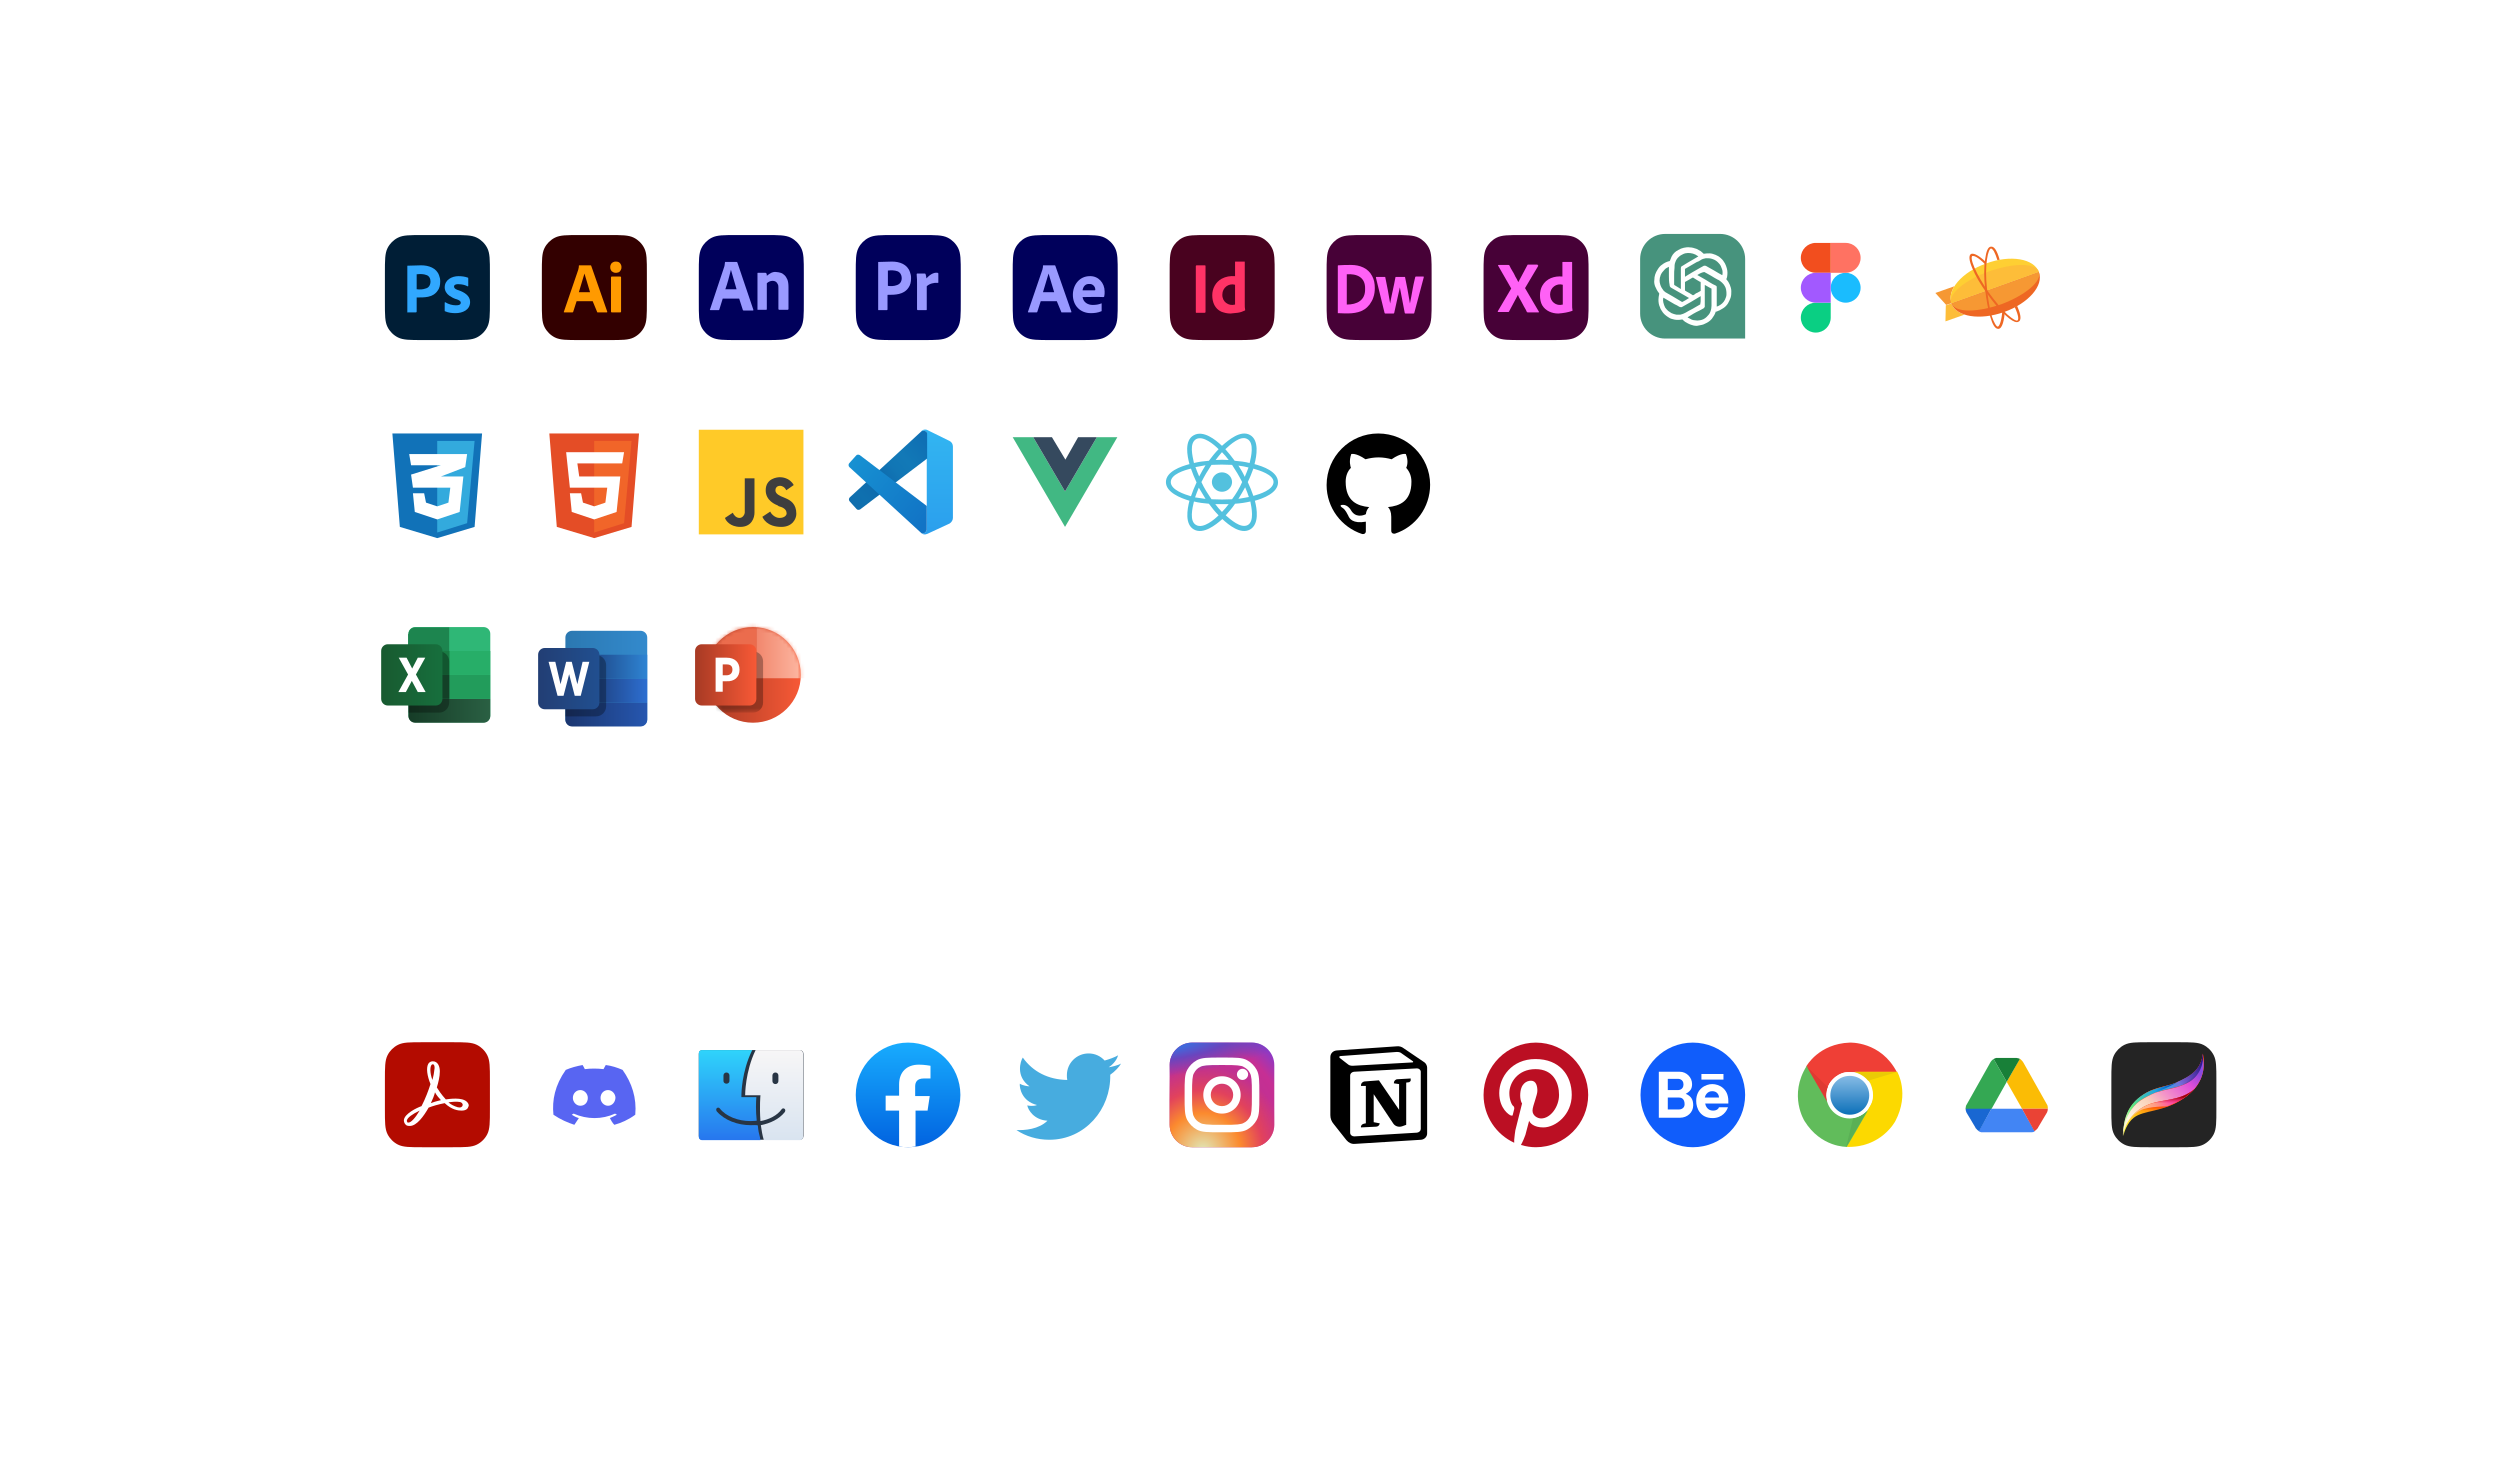 <?xml version="1.0" encoding="utf-8"?>
<!-- Generator: Adobe Illustrator 24.3.0, SVG Export Plug-In . SVG Version: 6.00 Build 0)  -->
<svg version="1.1" id="Layer_1" xmlns="http://www.w3.org/2000/svg" xmlns:xlink="http://www.w3.org/1999/xlink" x="0px" y="0px"
	 viewBox="0 0 669 390" style="enable-background:new 0 0 669 390;" xml:space="preserve">
<style type="text/css">
	.st0{fill:#FFFFFF;}
	.st1{fill:#5865F2;}
	.st2{fill:#B30B00;}
	.st3{fill:#283544;}
	.st4{fill-rule:evenodd;clip-rule:evenodd;fill:url(#SVGID_1_);}
	.st5{fill-rule:evenodd;clip-rule:evenodd;fill:url(#SVGID_2_);}
	.st6{fill:#00005B;}
	.st7{fill:#9999FF;}
	.st8{fill:#330000;}
	.st9{fill:#FF9A00;}
	.st10{fill:#001E36;}
	.st11{fill:#31A8FF;}
	.st12{fill:#49021F;}
	.st13{fill:#FF3366;}
	.st14{fill:#470137;}
	.st15{fill:#FF61F6;}
	.st16{fill:#242424;}
	.st17{fill:url(#SVGID_3_);}
	.st18{fill:url(#SVGID_4_);}
	.st19{fill:url(#SVGID_5_);}
	.st20{fill:url(#SVGID_6_);}
	.st21{fill:url(#SVGID_7_);}
	.st22{fill:url(#SVGID_8_);}
	.st23{fill:url(#SVGID_9_);}
	.st24{fill:url(#SVGID_10_);}
	.st25{fill:url(#SVGID_11_);}
	.st26{fill:#47ACDF;}
	.st27{fill:url(#SVGID_12_);}
	.st28{fill:url(#SVGID_13_);}
	.st29{fill:url(#SVGID_14_);}
	.st30{fill-rule:evenodd;clip-rule:evenodd;fill:#FFFFFF;}
	.st31{fill:#BB0F23;}
	.st32{fill:url(#SVGID_15_);}
	.st33{fill-rule:evenodd;clip-rule:evenodd;}
	.st34{fill:#105DFB;}
	.st35{fill:url(#SVGID_16_);}
	.st36{fill:url(#SVGID_17_);}
	.st37{fill:url(#SVGID_18_);}
	.st38{fill:#EF3F36;}
	.st39{fill:#FCD900;}
	.st40{fill:#61BC5B;}
	.st41{fill:#5AB055;}
	.st42{fill:url(#SVGID_19_);}
	.st43{fill:#EACA05;}
	.st44{fill:#DF3A32;}
	.st45{fill:#1172B8;}
	.st46{fill:#33AADD;}
	.st47{fill:#E44D26;}
	.st48{fill:#F16529;}
	.st49{fill:#FFCA28;}
	.st50{fill:#3E3E3E;}
	.st51{fill:#41B883;}
	.st52{fill:#35495E;}
	.st53{fill:#53C1DE;}
	.st54{fill-rule:evenodd;clip-rule:evenodd;fill:#53C1DE;}
	.st55{fill:#34A853;}
	.st56{fill:#FBBC05;}
	.st57{fill:#188038;}
	.st58{fill:#4285F4;}
	.st59{fill:#1967D2;}
	.st60{fill:#EA4335;}
	.st61{clip-path:url(#SVGID_21_);}
	.st62{fill:#2FB776;}
	.st63{fill:url(#SVGID_22_);}
	.st64{fill:#229C5B;}
	.st65{fill:#27AE68;}
	.st66{fill:#1D854F;}
	.st67{fill:#197B43;}
	.st68{fill:#1B5B38;}
	.st69{fill-opacity:0.3;}
	.st70{fill:url(#SVGID_23_);}
	.st71{clip-path:url(#SVGID_25_);}
	.st72{fill:url(#SVGID_26_);}
	.st73{fill:url(#SVGID_27_);}
	.st74{fill:url(#SVGID_28_);}
	.st75{fill:url(#SVGID_29_);}
	.st76{fill:url(#SVGID_30_);}
	.st77{fill:url(#SVGID_31_);}
	.st78{fill:#C4C4C4;filter:url(#Adobe_OpacityMaskFilter);}
	.st79{mask:url(#mask0_4_137_1_);}
	.st80{fill:url(#SVGID_32_);}
	.st81{fill:#EB6C4D;}
	.st82{fill:url(#SVGID_33_);}
	.st83{fill:#47937D;}
	.st84{fill:#FEFFFE;}
	.st85{fill-rule:evenodd;clip-rule:evenodd;fill:#1ABCFE;}
	.st86{fill-rule:evenodd;clip-rule:evenodd;fill:#0ACF83;}
	.st87{fill-rule:evenodd;clip-rule:evenodd;fill:#FF7262;}
	.st88{fill-rule:evenodd;clip-rule:evenodd;fill:#F24E1E;}
	.st89{fill-rule:evenodd;clip-rule:evenodd;fill:#A259FF;}
	.st90{fill-rule:evenodd;clip-rule:evenodd;fill:#FDBD39;}
	.st91{fill-rule:evenodd;clip-rule:evenodd;fill:#F69833;}
	.st92{fill-rule:evenodd;clip-rule:evenodd;fill:#FECF33;}
	.st93{fill-rule:evenodd;clip-rule:evenodd;fill:#EE6723;}
</style>
<g>
	<path class="st0" d="M145,288.6c0-3.4,0-5,0.7-6.3c0.6-1.1,1.5-2,2.6-2.6c1.3-0.7,3-0.7,6.3-0.7h8.8c3.4,0,5,0,6.3,0.7
		c1.1,0.6,2,1.5,2.6,2.6c0.7,1.3,0.7,3,0.7,6.3v8.8c0,3.4,0,5-0.7,6.3c-0.6,1.1-1.5,2-2.6,2.6c-1.3,0.7-3,0.7-6.3,0.7h-8.8
		c-3.4,0-5,0-6.3-0.7c-1.1-0.6-2-1.5-2.6-2.6c-0.7-1.3-0.7-3-0.7-6.3V288.6z"/>
	<path class="st1" d="M166.6,286.3c-1.4-0.6-2.9-1.1-4.5-1.3c-0.2,0.3-0.4,0.8-0.6,1.1c-1.7-0.2-3.4-0.2-5,0
		c-0.2-0.4-0.4-0.8-0.6-1.1c-1.6,0.3-3.1,0.7-4.5,1.3c-2.9,4.1-3.7,8.1-3.3,12c1.9,1.3,3.8,2.1,5.6,2.7c0.4-0.6,0.8-1.2,1.2-1.8
		c-0.7-0.2-1.3-0.5-1.9-0.9c0.2-0.1,0.3-0.2,0.5-0.3c3.6,1.6,7.6,1.6,11.1,0c0.1,0.1,0.3,0.2,0.5,0.3c-0.6,0.3-1.2,0.6-1.9,0.9
		c0.3,0.6,0.7,1.3,1.2,1.8c1.8-0.5,3.7-1.3,5.6-2.7C170.4,293.8,169.1,289.8,166.6,286.3z M155.3,295.9c-1.1,0-2-1-2-2.1
		c0-1.2,0.9-2.1,2-2.1c1.1,0,2,1,2,2.1C157.3,295,156.5,295.9,155.3,295.9z M162.7,295.9c-1.1,0-2-1-2-2.1c0-1.2,0.9-2.1,2-2.1
		c1.1,0,2,1,2,2.1C164.6,295,163.8,295.9,162.7,295.9z"/>
</g>
<g>
	<path class="st2" d="M103,289.1c0-3.5,0-5.3,0.7-6.7c0.6-1.2,1.6-2.2,2.8-2.8c1.4-0.7,3.1-0.7,6.7-0.7h7.7c3.5,0,5.3,0,6.7,0.7
		c1.2,0.6,2.2,1.6,2.8,2.8c0.7,1.4,0.7,3.1,0.7,6.7v7.7c0,3.5,0,5.3-0.7,6.7c-0.6,1.2-1.6,2.2-2.8,2.8c-1.4,0.7-3.1,0.7-6.7,0.7
		h-7.7c-3.5,0-5.3,0-6.7-0.7c-1.2-0.6-2.2-1.6-2.8-2.8c-0.7-1.4-0.7-3.1-0.7-6.7V289.1z"/>
	<path class="st0" d="M125,294.9c-1.3-1.4-4.9-0.8-5.7-0.7c-1.2-1.3-2.1-2.7-2.4-3.2c0.4-1.3,0.8-2.9,0.8-4.3c0-1.3-0.5-2.7-1.9-2.7
		c-0.5,0-1,0.3-1.2,0.7c-0.6,1.1-0.3,3.2,0.6,5.4c-0.5,1.6-1.4,4-2.4,5.9c-1.4,0.5-4.4,2-4.7,3.6c-0.1,0.4,0.1,1,0.4,1.3
		c0.3,0.4,0.8,0.4,1.2,0.4c1.8,0,3.7-2.6,5-4.9c1-0.4,2.7-0.9,4.3-1.2c1.9,1.8,3.6,2,4.5,2c1.2,0,1.7-0.5,1.8-1
		C125.6,295.9,125.4,295.3,125,294.9z M123.8,295.8c-0.1,0.4-0.5,0.7-1.3,0.5c-1-0.3-1.8-0.7-2.5-1.3c0.6-0.1,2.1-0.3,3.1-0.1
		C123.5,295,123.9,295.3,123.8,295.8z M115.4,285.1c0.1-0.2,0.3-0.3,0.4-0.3c0.4,0,0.5,0.5,0.5,1c-0.1,1.1-0.3,2.2-0.6,3.2
		C115,287,115.1,285.6,115.4,285.1z M115.3,295.2c0.4-0.8,1-2.3,1.1-2.9c0.4,0.8,1.2,1.7,1.6,2.1
		C118.1,294.4,116.5,294.7,115.3,295.2z M112.3,297.2c-1.2,2-2.3,3.2-3,3.2c-0.1,0-0.3,0-0.3-0.1c-0.1-0.2-0.2-0.4-0.1-0.5
		C109,299.1,110.4,298.1,112.3,297.2z"/>
</g>
<g>
	<g>
		<path class="st3" d="M188,281h26c0.6,0,1,0.4,1,1v22c0,0.6-0.4,1-1,1h-26c-0.6,0-1-0.4-1-1v-22C187,281.4,187.4,281,188,281z"/>
	</g>
	
		<linearGradient id="SVGID_1_" gradientUnits="userSpaceOnUse" x1="207.181" y1="111" x2="207.181" y2="87" gradientTransform="matrix(1 0 0 -1 0 392)">
		<stop  offset="0" style="stop-color:#F7F6F7"/>
		<stop  offset="1" style="stop-color:#D9E4F0"/>
	</linearGradient>
	<path class="st4" d="M202.2,281h11.9c0.4,0,0.7,0.3,0.8,0.8v22.5c0,0.4-0.4,0.8-0.8,0.8h-9.7c-0.4-1.3-0.6-2.7-0.8-4
		c2.5-0.5,4.9-1.6,6.4-3.5c0.5-0.8-0.4-1.3-0.8-0.8c-1.2,1.7-3.4,2.8-5.7,3.2c-0.3-3.9,0-6.9,0-6.9h-4.1
		C199.4,293,199.4,286.8,202.2,281z M207.5,290.1c0.5,0,0.8-0.4,0.8-0.8v-1.5c0-0.5-0.4-0.8-0.8-0.8c-0.5,0-0.8,0.4-0.8,0.8v1.5
		C206.7,289.8,207.1,290.1,207.5,290.1z"/>
	
		<linearGradient id="SVGID_2_" gradientUnits="userSpaceOnUse" x1="195.25" y1="111" x2="195.25" y2="87" gradientTransform="matrix(1 0 0 -1 0 392)">
		<stop  offset="0" style="stop-color:#2FD4FB"/>
		<stop  offset="1" style="stop-color:#2777EE"/>
	</linearGradient>
	<path class="st5" d="M200.9,301.1c-3.5,0-7-1.3-9.1-3.7c-0.5-0.8,0.4-1.3,0.8-0.8c1.7,2.2,5,3.4,8.2,3.4c0.8,0,1.7-0.1,1.7-0.1
		c-0.3-2.7-0.2-5.1-0.1-6.3h-4V293c0,0,0-6.2,2.9-12h-13.5c-0.5,0-0.8,0.4-0.8,0.8v22.5c0,0.4,0.4,0.8,0.8,0.8h15.7
		c-0.1-0.2-0.1-0.4-0.1-0.6c-0.3-1.1-0.5-2-0.6-3.3C202.7,301,201.5,301.1,200.9,301.1z M194.4,287c-0.5,0-0.8,0.4-0.8,0.8v1.5
		c0,0.4,0.4,0.7,0.8,0.7c0.4,0,0.8-0.3,0.8-0.7v-1.5C195.2,287.4,194.9,287,194.4,287z"/>
</g>
<g>
	<path class="st6" d="M229,73.1c0-3.5,0-5.3,0.7-6.7c0.6-1.2,1.6-2.2,2.8-2.8c1.4-0.7,3.1-0.7,6.7-0.7h7.7c3.5,0,5.3,0,6.7,0.7
		c1.2,0.6,2.2,1.6,2.8,2.8c0.7,1.4,0.7,3.1,0.7,6.7v7.7c0,3.5,0,5.3-0.7,6.7c-0.6,1.2-1.6,2.2-2.8,2.8c-1.4,0.7-3.1,0.7-6.7,0.7
		h-7.7c-3.5,0-5.3,0-6.7-0.7c-1.2-0.6-2.2-1.6-2.8-2.8c-0.7-1.4-0.7-3.1-0.7-6.7V73.1z"/>
	<path class="st7" d="M235,82.8V70.2c0-0.1,0-0.1,0.1-0.1c1.2,0,2.4-0.1,3.6-0.1c2,0,4.1,0.7,4.8,2.8c0.2,0.5,0.3,1,0.3,1.6
		c0,1.1-0.2,1.9-0.7,2.6c-1.3,1.9-3.6,1.9-5.6,1.9v3.9c0,0.1-0.1,0.2-0.2,0.2h-2.2C235,83,235,82.9,235,82.8z M237.6,72.4v4.1
		c0.8,0.1,1.6,0.1,2.4-0.2c0.9-0.3,1.3-1,1.3-1.9c0-0.8-0.4-1.5-1.1-1.8C239.4,72.3,238.4,72.3,237.6,72.4z"/>
	<path class="st7" d="M245.4,73.2h2.1c0.1,0,0.2,0.1,0.2,0.2c0.1,0.3,0.2,0.8,0.2,1.1c0.4-0.4,0.8-0.8,1.3-1.1
		c0.5-0.3,1.1-0.5,1.7-0.4c0.1,0,0.2,0.1,0.2,0.2v2.4c0,0.1-0.1,0.1-0.2,0.1c-0.9-0.1-2.2,0.2-2.9,0.9v6.2c0,0.1,0,0.2-0.2,0.2h-2.2
		c-0.1,0-0.2-0.1-0.2-0.2v-6.7c0-0.9,0-1.8-0.1-2.7C245.3,73.3,245.4,73.2,245.4,73.2z"/>
</g>
<g>
	<path class="st6" d="M187,73.1c0-3.5,0-5.3,0.7-6.7c0.6-1.2,1.6-2.2,2.8-2.8c1.4-0.7,3.1-0.7,6.7-0.7h7.7c3.5,0,5.3,0,6.7,0.7
		c1.2,0.6,2.2,1.6,2.8,2.8c0.7,1.4,0.7,3.1,0.7,6.7v7.7c0,3.5,0,5.3-0.7,6.7c-0.6,1.2-1.6,2.2-2.8,2.8c-1.4,0.7-3.1,0.7-6.7,0.7
		h-7.7c-3.5,0-5.3,0-6.7-0.7c-1.2-0.6-2.2-1.6-2.8-2.8c-0.7-1.4-0.7-3.1-0.7-6.7V73.1z"/>
	<path class="st7" d="M197.8,79.9h-4.4l-0.9,2.9c0,0.1-0.1,0.2-0.2,0.2h-2.2c-0.1,0-0.2-0.1-0.1-0.2l3.8-11.4c0-0.1,0.1-0.2,0.1-0.4
		c0-0.3,0.1-0.5,0.1-0.8c0-0.1,0.1-0.2,0.1-0.1h3c0.1,0,0.1,0,0.2,0.1l4.3,12.7c0,0.1,0,0.2-0.1,0.2H199c-0.1,0-0.2-0.1-0.2-0.1
		L197.8,79.9z M194.1,77.4h3c-0.5-1.7-1-3.4-1.5-5.2C195.1,74.1,194.7,75.8,194.1,77.4z"/>
	<path class="st7" d="M202.7,82.8v-7.4c0-0.2,0-0.5,0-0.8c0-0.3,0-0.5,0-0.8c0-0.3,0-0.5,0-0.6c0-0.1,0-0.2,0.1-0.2h2
		c0.4,0,0.4,0.5,0.4,0.8c0.4-0.3,0.8-0.6,1.2-0.8c0.5-0.2,0.9-0.3,1.4-0.2c0.4,0,0.7,0.1,1.1,0.2c0.4,0.1,0.8,0.4,1.1,0.7
		c0.3,0.3,0.5,0.7,0.7,1.1c0.2,0.5,0.3,1.2,0.3,2v5.9c0,0.1-0.1,0.2-0.2,0.2h-2.3c-0.1,0-0.2-0.1-0.2-0.2v-5.7c0-0.3,0-0.7-0.2-1
		c-0.5-1.2-2.1-1-2.9-0.2v6.9c0,0.1,0,0.2-0.2,0.2h-2.3C202.8,83,202.7,82.9,202.7,82.8z"/>
</g>
<g>
	<path class="st8" d="M145,73.1c0-3.5,0-5.3,0.7-6.7c0.6-1.2,1.6-2.2,2.8-2.8c1.4-0.7,3.1-0.7,6.7-0.7h7.7c3.5,0,5.3,0,6.7,0.7
		c1.2,0.6,2.2,1.6,2.8,2.8c0.7,1.4,0.7,3.1,0.7,6.7v7.7c0,3.5,0,5.3-0.7,6.7c-0.6,1.2-1.6,2.2-2.8,2.8c-1.4,0.7-3.1,0.7-6.7,0.7
		h-7.7c-3.5,0-5.3,0-6.7-0.7c-1.2-0.6-2.2-1.6-2.8-2.8c-0.7-1.4-0.7-3.1-0.7-6.7V73.1z"/>
	<path class="st9" d="M158.6,80.6h-4.3l-0.9,2.8c0,0.1-0.1,0.2-0.2,0.2h-2.2c-0.1,0-0.2-0.1-0.1-0.2l3.8-11.1c0-0.1,0.1-0.2,0.1-0.4
		c0.1-0.3,0.1-0.5,0.1-0.8c0-0.1,0.1-0.1,0.1-0.1h3c0.1,0,0.1,0,0.2,0.1l4.3,12.3c0,0.1,0,0.2-0.1,0.2h-2.4c-0.1,0-0.2,0-0.2-0.1
		L158.6,80.6z M154.9,78.2h3c-0.5-1.7-1-3.3-1.5-5C155.9,74.9,155.4,76.5,154.9,78.2z"/>
	<path class="st9" d="M164.8,73c-0.2,0-0.4,0-0.6-0.1c-0.2-0.1-0.3-0.2-0.5-0.3c-0.1-0.1-0.2-0.3-0.3-0.5c-0.1-0.2-0.1-0.4-0.1-0.6
		c0-0.2,0-0.4,0.1-0.6c0.1-0.2,0.2-0.4,0.3-0.5c0.1-0.1,0.3-0.2,0.5-0.3s0.4-0.1,0.6-0.1c0.5,0,0.8,0.1,1.1,0.4
		c0.1,0.1,0.2,0.3,0.3,0.5c0.1,0.2,0.1,0.4,0.1,0.6c0,0.2,0,0.4-0.1,0.6c-0.1,0.2-0.2,0.4-0.3,0.5c-0.1,0.1-0.3,0.3-0.5,0.3
		C165.2,73,165,73,164.8,73z M163.5,83.4v-9.2c0-0.1,0.1-0.2,0.2-0.2h2.3c0.1,0,0.2,0.1,0.2,0.2v9.2c0,0.1-0.1,0.2-0.2,0.2h-2.3
		C163.6,83.6,163.5,83.5,163.5,83.4z"/>
</g>
<g>
	<path class="st6" d="M271,73.1c0-3.5,0-5.3,0.7-6.7c0.6-1.2,1.6-2.2,2.8-2.8c1.4-0.7,3.1-0.7,6.7-0.7h7.7c3.5,0,5.3,0,6.7,0.7
		c1.2,0.6,2.2,1.6,2.8,2.8c0.7,1.4,0.7,3.1,0.7,6.7v7.7c0,3.5,0,5.3-0.7,6.7c-0.6,1.2-1.6,2.2-2.8,2.8c-1.4,0.7-3.1,0.7-6.7,0.7
		h-7.7c-3.5,0-5.3,0-6.7-0.7c-1.2-0.6-2.2-1.6-2.8-2.8c-0.7-1.4-0.7-3.1-0.7-6.7V73.1z"/>
	<path class="st7" d="M282.8,80.6h-4.3l-0.9,2.8c0,0.1-0.1,0.2-0.2,0.2h-2.2c-0.1,0-0.2-0.1-0.1-0.2l3.8-11.1c0-0.1,0.1-0.2,0.1-0.4
		c0.1-0.3,0.1-0.5,0.1-0.8c0-0.1,0.1-0.1,0.1-0.1h3c0.1,0,0.1,0,0.2,0.1l4.3,12.3c0,0.1,0,0.2-0.1,0.2h-2.4c-0.1,0-0.2,0-0.2-0.1
		L282.8,80.6z M279.1,78.2h3c-0.5-1.7-1-3.3-1.5-5C280.1,74.9,279.6,76.6,279.1,78.2z"/>
	<path class="st7" d="M289.7,79.5c0.2,1.4,1.4,2.1,2.7,2.1c0.8,0,1.6-0.1,2.3-0.4c0.1-0.1,0.1,0,0.1,0.1v1.8c0,0.1,0,0.2-0.1,0.2
		c-0.9,0.4-1.9,0.5-2.8,0.5c-2.8,0-4.8-2-4.8-4.9c0-2.7,1.8-5,4.5-5c2.3-0.1,4,1.8,4,4.1c0,0.4,0,0.9-0.1,1.3c0,0.1-0.1,0.2-0.2,0.2
		C293.4,79.4,291.5,79.5,289.7,79.5z M289.7,77.7c1,0,2.1,0,3.1,0c0.2,0,0.3,0,0.3-0.2c0-0.9-0.8-1.6-1.6-1.5
		C290.4,75.9,289.8,76.8,289.7,77.7z"/>
</g>
<g>
	<path class="st10" d="M103,73.1c0-3.5,0-5.3,0.7-6.7c0.6-1.2,1.6-2.2,2.8-2.8c1.4-0.7,3.1-0.7,6.7-0.7h7.7c3.5,0,5.3,0,6.7,0.7
		c1.2,0.6,2.2,1.6,2.8,2.8c0.7,1.4,0.7,3.1,0.7,6.7v7.7c0,3.5,0,5.3-0.7,6.7c-0.6,1.2-1.6,2.2-2.8,2.8c-1.4,0.7-3.1,0.7-6.7,0.7
		h-7.7c-3.5,0-5.3,0-6.7-0.7c-1.2-0.6-2.2-1.6-2.8-2.8c-0.7-1.4-0.7-3.1-0.7-6.7V73.1z"/>
	<path class="st11" d="M109,83.5V71.2c0-0.1,0-0.1,0.1-0.1c1.2,0,2.4-0.1,3.6-0.1c2,0,4.1,0.7,4.8,2.7c0.2,0.5,0.3,1,0.3,1.6
		c0,1-0.2,1.9-0.7,2.5c-1.3,1.9-3.6,1.8-5.6,1.8v3.8c0,0.1-0.1,0.2-0.2,0.2h-2.2C109,83.7,109,83.6,109,83.5z M111.5,73.4v4
		c0.8,0.1,1.6,0.1,2.4-0.2c0.9-0.2,1.3-1,1.3-1.9c0-0.8-0.4-1.5-1.1-1.7C113.4,73.3,112.4,73.3,111.5,73.4z"/>
	<path class="st11" d="M125.1,76.6c-0.4-0.2-0.7-0.3-1.1-0.4c-0.5-0.1-2.5-0.5-2.5,0.5c0,0.6,0.9,0.9,1.3,1c1.4,0.5,3,1.4,3,3.1
		c0,2.2-2.1,3-3.9,3c-0.9,0-1.9-0.1-2.8-0.5c-0.1,0-0.1-0.1-0.1-0.2V81c0-0.1,0.1-0.2,0.2-0.1c0.8,0.5,1.8,0.8,2.8,0.8
		c0.4,0,1.3,0,1.3-0.7c0-0.6-1-0.9-1.4-1c-0.6-0.2-1.1-0.5-1.7-0.9c-0.7-0.5-1.2-1.3-1.2-2.2c0-2,1.9-3,3.7-3c0.8,0,1.7,0.1,2.5,0.4
		c0.1,0,0.1,0.1,0.1,0.3v1.9C125.3,76.6,125.2,76.7,125.1,76.6z"/>
</g>
<g>
	<path class="st12" d="M313,73.1c0-3.5,0-5.3,0.7-6.7c0.6-1.2,1.6-2.2,2.8-2.8c1.4-0.7,3.1-0.7,6.7-0.7h7.7c3.5,0,5.3,0,6.7,0.7
		c1.2,0.6,2.2,1.6,2.8,2.8c0.7,1.4,0.7,3.1,0.7,6.7v7.7c0,3.5,0,5.3-0.7,6.7c-0.6,1.2-1.6,2.2-2.8,2.8c-1.4,0.7-3.1,0.7-6.7,0.7
		h-7.7c-3.5,0-5.3,0-6.7-0.7c-1.2-0.6-2.2-1.6-2.8-2.8c-0.7-1.4-0.7-3.1-0.7-6.7V73.1z"/>
	<path class="st13" d="M322.6,71.2v12.3c0,0.1-0.1,0.2-0.2,0.2h-2.3c-0.1,0-0.1-0.1-0.1-0.2V71.2c0-0.1,0.1-0.2,0.2-0.2h2.3
		C322.5,71,322.6,71.1,322.6,71.2z"/>
	<path class="st13" d="M329.3,83.9c-0.9,0-1.7-0.2-2.5-0.5c-1.7-0.8-2.4-2.5-2.4-4.4c0-1.8,0.9-3.5,2.5-4.4c1.1-0.6,2.3-0.8,3.6-0.7
		v-3.8c0-0.1,0-0.1,0.1-0.1h2.4c0.1,0,0.1,0,0.1,0.1v11.4c0,0.5,0,0.9,0.1,1.4c0,0.1,0,0.2-0.1,0.2c-0.6,0.3-1.2,0.5-1.9,0.6
		C330.5,83.8,329.9,83.8,329.3,83.9z M330.5,81.5v-5.3c-1.7-0.5-3.4,0.8-3.4,2.6C327,80.7,328.7,82,330.5,81.5z"/>
</g>
<g>
	<path class="st14" d="M397,73.1c0-3.5,0-5.3,0.7-6.7c0.6-1.2,1.6-2.2,2.8-2.8c1.4-0.7,3.1-0.7,6.7-0.7h7.7c3.5,0,5.3,0,6.7,0.7
		c1.2,0.6,2.2,1.6,2.8,2.8c0.7,1.4,0.7,3.1,0.7,6.7v7.7c0,3.5,0,5.3-0.7,6.7c-0.6,1.2-1.6,2.2-2.8,2.8c-1.4,0.7-3.1,0.7-6.7,0.7
		h-7.7c-3.5,0-5.3,0-6.7-0.7c-1.2-0.6-2.2-1.6-2.8-2.8c-0.7-1.4-0.7-3.1-0.7-6.7V73.1z"/>
	<path class="st15" d="M411.6,71.2l-3.5,5.9l3.7,6.3c0.1,0.1,0,0.2-0.1,0.2h-2.7c-0.2,0-0.3,0-0.4-0.1c-0.2-0.5-0.5-1-0.8-1.5
		c-0.3-0.5-0.5-1-0.8-1.5c-0.3-0.5-0.6-1-0.8-1.6c-0.3,0.5-0.5,1-0.8,1.5c-0.3,0.5-0.5,1-0.8,1.5c-0.3,0.5-0.5,1-0.8,1.5
		c-0.1,0.1-0.1,0.1-0.3,0.1h-2.6c-0.1,0-0.1-0.1-0.1-0.2l3.6-6.1l-3.5-6.1c-0.1-0.1,0-0.2,0.1-0.2h2.6c0.1,0,0.2,0,0.3,0.1
		c0.2,0.5,0.5,1,0.8,1.5c0.3,0.5,0.6,1,0.8,1.5c0.3,0.5,0.6,1,0.8,1.5c0.3-0.5,0.5-1,0.8-1.5c0.3-0.5,0.5-1,0.8-1.5
		c0.3-0.5,0.5-1,0.8-1.5c0-0.1,0.1-0.2,0.2-0.2h2.5C411.6,71,411.7,71.2,411.6,71.2z"/>
	<path class="st15" d="M417,83.9c-1.7,0-3.4-0.7-4.3-2.2c-0.4-0.7-0.6-1.6-0.6-2.7c0-0.9,0.2-1.8,0.6-2.5c1.1-2,3.3-2.7,5.4-2.5
		v-3.8c0-0.1,0-0.1,0.1-0.1h2.4c0.1,0,0.1,0,0.1,0.1v11.4c0,0.5,0,0.9,0.1,1.4c0,0.1,0,0.2-0.1,0.2C419.6,83.6,418.3,83.8,417,83.9z
		 M418.2,81.5v-5.3c-1.7-0.5-3.4,0.8-3.4,2.6C414.8,80.7,416.4,82,418.2,81.5z"/>
</g>
<g>
	<path class="st16" d="M565,289.1c0-3.5,0-5.3,0.7-6.7c0.6-1.2,1.6-2.2,2.8-2.8c1.4-0.7,3.1-0.7,6.7-0.7h7.7c3.5,0,5.3,0,6.7,0.7
		c1.2,0.6,2.2,1.6,2.8,2.8c0.7,1.4,0.7,3.1,0.7,6.7v7.7c0,3.5,0,5.3-0.7,6.7c-0.6,1.2-1.6,2.2-2.8,2.8c-1.4,0.7-3.1,0.7-6.7,0.7
		h-7.7c-3.5,0-5.3,0-6.7-0.7c-1.2-0.6-2.2-1.6-2.8-2.8c-0.7-1.4-0.7-3.1-0.7-6.7V289.1z"/>
	
		<linearGradient id="SVGID_3_" gradientUnits="userSpaceOnUse" x1="579.057" y1="98.674" x2="567.524" y2="90.407" gradientTransform="matrix(1 0 0 -1 0 392)">
		<stop  offset="0" style="stop-color:#FE5004"/>
		<stop  offset="0.603" style="stop-color:#FFB915"/>
		<stop  offset="1" style="stop-color:#FFFC41"/>
	</linearGradient>
	<path class="st17" d="M572.9,293.4c-3.9,2.9-4.7,7.1-4.7,10.6c0.2-1,1-3.5,2.8-4.9c2.7-2.1,7.7-1.4,13.2-5.1c5.5-3.6,6-8.4,5.3-12
		c-0.5,3.5-2.1,5-4.4,6.4C580.1,291.3,577,290.3,572.9,293.4z"/>
	
		<linearGradient id="SVGID_4_" gradientUnits="userSpaceOnUse" x1="579.082" y1="96.281" x2="579.149" y2="95.082" gradientTransform="matrix(1 0 0 -1 0 392)">
		<stop  offset="0" style="stop-color:#FD3E00"/>
		<stop  offset="1" style="stop-color:#FD4400;stop-opacity:0"/>
	</linearGradient>
	<path class="st18" d="M572.9,293.4c-3.9,2.9-4.7,7.1-4.7,10.6c0.2-1,1-3.5,2.8-4.9c2.7-2.1,7.7-1.4,13.2-5.1c5.5-3.6,6-8.4,5.3-12
		c-0.5,3.5-2.1,5-4.4,6.4C580.1,291.3,577,290.3,572.9,293.4z"/>
	
		<linearGradient id="SVGID_5_" gradientUnits="userSpaceOnUse" x1="581.755" y1="104.026" x2="565.487" y2="89.559" gradientTransform="matrix(1 0 0 -1 0 392)">
		<stop  offset="0" style="stop-color:#005FC6"/>
		<stop  offset="0.28" style="stop-color:#23A4DF"/>
		<stop  offset="0.465" style="stop-color:#3AC2B7"/>
		<stop  offset="0.641" style="stop-color:#60EC7A"/>
		<stop  offset="0.819" style="stop-color:#CFFDBD"/>
		<stop  offset="1" style="stop-color:#D0FCB6"/>
	</linearGradient>
	<path class="st19" d="M568.2,302.5c0.2-3.2,1.2-6.6,4.6-9.1c2.2-1.6,4.1-2.1,6.1-2.6c1.2-0.3,2.4-0.6,3.7-1.2
		c-0.5,0.5-2.8,1.6-4.6,2.3c-1.7,0.7-3.6,1.5-5.1,2.5C569.9,296.5,568.6,300,568.2,302.5z"/>
	
		<linearGradient id="SVGID_6_" gradientUnits="userSpaceOnUse" x1="575.465" y1="95.922" x2="574.065" y2="97.189" gradientTransform="matrix(1 0 0 -1 0 392)">
		<stop  offset="0" style="stop-color:#0061CB"/>
		<stop  offset="1" style="stop-color:#067EEA;stop-opacity:0"/>
	</linearGradient>
	<path class="st20" d="M568.2,302.5c0.2-3.2,1.2-6.6,4.6-9.1c2.2-1.6,4.1-2.1,6.1-2.6c1.2-0.3,2.4-0.6,3.7-1.2
		c-0.5,0.5-2.8,1.6-4.6,2.3c-1.7,0.7-3.6,1.5-5.1,2.5C569.9,296.5,568.6,300,568.2,302.5z"/>
	
		<linearGradient id="SVGID_7_" gradientUnits="userSpaceOnUse" x1="590.099" y1="109.513" x2="568.699" y2="87.58" gradientTransform="matrix(1 0 0 -1 0 392)">
		<stop  offset="0" style="stop-color:#8E55F1"/>
		<stop  offset="0.141" style="stop-color:#8B48DF"/>
		<stop  offset="0.275" style="stop-color:#E04DD9"/>
		<stop  offset="0.492" style="stop-color:#F496C8"/>
		<stop  offset="0.633" style="stop-color:#FAD2BA"/>
		<stop  offset="0.857" style="stop-color:#FEF7E5"/>
		<stop  offset="1" style="stop-color:#FFF5BF"/>
	</linearGradient>
	<path class="st21" d="M587.2,291.4c-0.4,0.4-0.8,0.7-1.3,1c-2.1,1.3-4.4,1.7-6.6,2.1c-1.8,0.3-3.5,0.6-5.1,1.4
		c-3.6,1.7-5.8,5.1-6.1,8.1l0,0v0c0-0.2,0-0.5,0-0.7c0-0.4,0.1-0.8,0.1-1.2c0.5-2.5,1.8-5.7,4.6-7.6c1.2-0.8,2.6-1.5,4-2.1
		c1.2-0.4,2.4-0.7,3.4-0.9c1.7-0.4,3.2-0.7,4.9-1.6c3.5-1.8,4.5-5.6,4.2-7.8C590.1,284.8,589.9,288.3,587.2,291.4z"/>
	
		<linearGradient id="SVGID_8_" gradientUnits="userSpaceOnUse" x1="587.552" y1="100.719" x2="570.085" y2="92.819" gradientTransform="matrix(1 0 0 -1 0 392)">
		<stop  offset="0" style="stop-color:#F41A73"/>
		<stop  offset="0.4" style="stop-color:#FC50A3"/>
		<stop  offset="0.585" style="stop-color:#FE9485"/>
		<stop  offset="0.703" style="stop-color:#FFAF88"/>
		<stop  offset="1" style="stop-color:#FFC385"/>
	</linearGradient>
	<path class="st22" d="M587.2,291.4c-0.4,0.4-0.8,0.7-1.3,1c-2.1,1.3-4.4,1.7-6.6,2.1c-1.8,0.3-3.5,0.6-5.1,1.4
		c-2.1,1-3.7,2.5-4.7,4.2c0.9-1.3,2.3-2.7,4.1-3.3c1.7-0.5,3.3-0.6,5-0.7c0.5,0,1,0,1.5-0.1c1.3-0.5,2.7-1.1,4.2-2.1
		C585.5,293.1,586.4,292.3,587.2,291.4z"/>
	
		<linearGradient id="SVGID_9_" gradientUnits="userSpaceOnUse" x1="578.352" y1="98.341" x2="578.385" y2="96.741" gradientTransform="matrix(1 0 0 -1 0 392)">
		<stop  offset="0" style="stop-color:#9B0008"/>
		<stop  offset="1" style="stop-color:#EA115A;stop-opacity:0"/>
	</linearGradient>
	<path class="st23" d="M587.2,291.4c-0.4,0.4-0.8,0.7-1.3,1c-2.1,1.3-4.4,1.7-6.6,2.1c-1.8,0.3-3.5,0.6-5.1,1.4
		c-2.1,1-3.7,2.5-4.7,4.2c0.9-1.3,2.3-2.7,4.1-3.3c1.7-0.5,3.3-0.6,5-0.7c0.5,0,1,0,1.5-0.1c1.3-0.5,2.7-1.1,4.2-2.1
		C585.5,293.1,586.4,292.3,587.2,291.4z"/>
	
		<linearGradient id="SVGID_10_" gradientUnits="userSpaceOnUse" x1="589.924" y1="107.703" x2="574.157" y2="97.403" gradientTransform="matrix(1 0 0 -1 0 392)">
		<stop  offset="0" style="stop-color:#231283"/>
		<stop  offset="0.363" style="stop-color:#7053C6"/>
		<stop  offset="0.466" style="stop-color:#7272DB"/>
		<stop  offset="0.634" style="stop-color:#399EE9"/>
		<stop  offset="1" style="stop-color:#00CFFF"/>
	</linearGradient>
	<path class="st24" d="M589.5,282C589.5,282,589.5,282,589.5,282c-0.5,3.4-2.2,5-4.4,6.3c-0.9,0.5-1.7,0.9-2.4,1.2
		c-0.5,0.5-2.8,1.6-4.6,2.3l0,0c-0.4,0.1-0.7,0.3-1.1,0.5c1.2-0.4,2.4-0.7,3.4-0.9c1.7-0.4,3.2-0.7,4.9-1.6
		C588.9,288,589.8,284.2,589.5,282z"/>
	
		<linearGradient id="SVGID_11_" gradientUnits="userSpaceOnUse" x1="585.071" y1="102.537" x2="585.771" y2="101.637" gradientTransform="matrix(1 0 0 -1 0 392)">
		<stop  offset="0" style="stop-color:#3F259D;stop-opacity:0"/>
		<stop  offset="1" style="stop-color:#412DAA"/>
	</linearGradient>
	<path class="st25" d="M589.5,282C589.5,282,589.5,282,589.5,282c-0.5,3.4-2.2,5-4.4,6.3c-0.9,0.5-1.7,0.9-2.4,1.2
		c-0.5,0.5-2.8,1.6-4.6,2.3l0,0c-0.4,0.1-0.7,0.3-1.1,0.5c1.2-0.4,2.4-0.7,3.4-0.9c1.7-0.4,3.2-0.7,4.9-1.6
		C588.9,288,589.8,284.2,589.5,282z"/>
</g>
<g>
	<path class="st14" d="M355,73.1c0-3.5,0-5.3,0.7-6.7c0.6-1.2,1.6-2.2,2.8-2.8c1.4-0.7,3.1-0.7,6.7-0.7h7.7c3.5,0,5.3,0,6.7,0.7
		c1.2,0.6,2.2,1.6,2.8,2.8c0.7,1.4,0.7,3.1,0.7,6.7v7.7c0,3.5,0,5.3-0.7,6.7c-0.6,1.2-1.6,2.2-2.8,2.8c-1.4,0.7-3.1,0.7-6.7,0.7
		h-7.7c-3.5,0-5.3,0-6.7-0.7c-1.2-0.6-2.2-1.6-2.8-2.8c-0.7-1.4-0.7-3.1-0.7-6.7V73.1z"/>
	<path class="st15" d="M358,83.7V71.2c0-0.1,0-0.2,0.1-0.2c1.1-0.1,2.3-0.1,3.5-0.1c2.2,0,4.5,0.8,5.6,3c0.5,0.9,0.7,2,0.7,3.2
		c0,0.8-0.1,1.7-0.4,2.5c-0.2,0.7-0.6,1.3-1,1.9c-0.4,0.5-0.9,1-1.4,1.3c-2,1.3-4.7,1.1-7,1C358,83.9,358,83.8,358,83.7z
		 M360.4,73.4v8.1c2.7,0,5-1.1,4.9-4.2C365.4,74.2,363.1,73.2,360.4,73.4z"/>
	<path class="st15" d="M378.3,83.9h-2.2c-0.1,0-0.2-0.1-0.2-0.2c-0.4-2.3-0.9-4.5-1.3-6.8c-0.5,2.3-1,4.5-1.5,6.8
		c0,0.1-0.1,0.2-0.2,0.2h-2.2c-0.1,0-0.2-0.1-0.2-0.2l-2.3-9.4c0-0.1,0-0.2,0.1-0.2h2.2c0.1,0,0.2,0,0.2,0.1c0.5,2.3,0.9,4.6,1.3,7
		c0.4-2.3,1-4.6,1.4-6.9c0-0.1,0-0.2,0.2-0.2h2.3c0.1,0,0.1,0,0.1,0.1c0.5,2.3,0.9,4.6,1.3,7c0.5-2.3,0.8-4.7,1.4-7
		c0-0.1,0.1-0.2,0.2-0.2h2c0.1,0,0.1,0.1,0.1,0.2l-2.5,9.4C378.5,83.8,378.4,83.9,378.3,83.9z"/>
</g>
<g>
	<path class="st26" d="M280.8,305c-3.2,0-6.3-0.9-8.8-2.6c2.2,0.1,6-0.2,8.3-2.5c-3.6-0.2-5.2-2.9-5.4-4.1c0.3,0.1,1.7,0.3,2.6-0.1
		c-4.1-1-4.7-4.6-4.6-5.7c0.8,0.5,2.1,0.7,2.6,0.7c-3.8-2.7-2.4-6.8-1.8-7.7c2.7,3.8,6.8,5.9,11.9,6c-0.1-0.4-0.1-0.9-0.1-1.3
		c0-3.2,2.6-5.8,5.8-5.8c1.7,0,3.2,0.7,4.3,1.9c1.1-0.3,2.8-0.9,3.6-1.4c-0.4,1.5-1.7,2.7-2.5,3.2c0,0,0,0,0,0
		c0.7-0.1,2.5-0.5,3.3-1c-0.4,0.8-1.7,2.2-2.9,3C297.3,296.9,290.3,305,280.8,305z"/>
</g>
<g>
	
		<radialGradient id="SVGID_12_" cx="-423.617" cy="920.278" r="1" gradientTransform="matrix(14.5 -21 -21 -14.5 25791.277 4748.06)" gradientUnits="userSpaceOnUse">
		<stop  offset="0" style="stop-color:#B13589"/>
		<stop  offset="0.793" style="stop-color:#C62F94"/>
		<stop  offset="1" style="stop-color:#8A3AC8"/>
	</radialGradient>
	<path class="st27" d="M319,279h16c3.3,0,6,2.7,6,6v16c0,3.3-2.7,6-6,6h-16c-3.3,0-6-2.7-6-6v-16C313,281.7,315.7,279,319,279z"/>
	
		<radialGradient id="SVGID_13_" cx="-429.539" cy="919.006" r="1" gradientTransform="matrix(9.5 -20.5 -20.5 -9.5 23242.242 233.012)" gradientUnits="userSpaceOnUse">
		<stop  offset="0" style="stop-color:#E0E8B7"/>
		<stop  offset="0.445" style="stop-color:#FB8A2E"/>
		<stop  offset="0.715" style="stop-color:#E2425C"/>
		<stop  offset="1" style="stop-color:#E2425C;stop-opacity:0"/>
	</radialGradient>
	<path class="st28" d="M319,279h16c3.3,0,6,2.7,6,6v16c0,3.3-2.7,6-6,6h-16c-3.3,0-6-2.7-6-6v-16C313,281.7,315.7,279,319,279z"/>
	
		<radialGradient id="SVGID_14_" cx="-406.446" cy="872.966" r="1" gradientTransform="matrix(38.5 -5.5 -1.176 -8.235 16986.617 5233.249)" gradientUnits="userSpaceOnUse">
		<stop  offset="0.157" style="stop-color:#406ADC"/>
		<stop  offset="0.468" style="stop-color:#6A45BE"/>
		<stop  offset="1" style="stop-color:#6A45BE;stop-opacity:0"/>
	</radialGradient>
	<path class="st29" d="M319,279h16c3.3,0,6,2.7,6,6v16c0,3.3-2.7,6-6,6h-16c-3.3,0-6-2.7-6-6v-16C313,281.7,315.7,279,319,279z"/>
	<path class="st0" d="M334,287.5c0,0.8-0.7,1.5-1.5,1.5s-1.5-0.7-1.5-1.5s0.7-1.5,1.5-1.5S334,286.7,334,287.5z"/>
	<path class="st30" d="M327,298c2.8,0,5-2.2,5-5s-2.2-5-5-5s-5,2.2-5,5S324.2,298,327,298z M327,296c1.7,0,3-1.3,3-3s-1.3-3-3-3
		s-3,1.3-3,3S325.3,296,327,296z"/>
	<path class="st30" d="M317,292.6c0-3.4,0-5,0.7-6.3c0.6-1.1,1.5-2,2.6-2.6c1.3-0.7,3-0.7,6.3-0.7h0.8c3.4,0,5,0,6.3,0.7
		c1.1,0.6,2,1.5,2.6,2.6c0.7,1.3,0.7,3,0.7,6.3v0.8c0,3.4,0,5-0.7,6.3c-0.6,1.1-1.5,2-2.6,2.6c-1.3,0.7-3,0.7-6.3,0.7h-0.8
		c-3.4,0-5,0-6.3-0.7c-1.1-0.6-2-1.5-2.6-2.6c-0.7-1.3-0.7-3-0.7-6.3V292.6z M326.6,285h0.8c1.7,0,2.9,0,3.8,0.1
		c0.9,0.1,1.3,0.2,1.6,0.4c0.8,0.4,1.4,1,1.7,1.7c0.2,0.3,0.3,0.8,0.4,1.6c0.1,0.9,0.1,2.1,0.1,3.8v0.8c0,1.7,0,2.9-0.1,3.8
		c-0.1,0.9-0.2,1.3-0.4,1.6c-0.4,0.8-1,1.4-1.7,1.7c-0.3,0.2-0.8,0.3-1.6,0.4c-0.9,0.1-2.1,0.1-3.8,0.1h-0.8c-1.7,0-2.9,0-3.8-0.1
		c-0.9-0.1-1.3-0.2-1.6-0.4c-0.8-0.4-1.4-1-1.7-1.7c-0.2-0.3-0.3-0.8-0.4-1.6c-0.1-0.9-0.1-2.1-0.1-3.8v-0.8c0-1.7,0-2.9,0.1-3.8
		c0.1-0.9,0.2-1.3,0.4-1.6c0.4-0.8,1-1.4,1.7-1.7c0.3-0.2,0.8-0.3,1.6-0.4C323.7,285,324.9,285,326.6,285z"/>
</g>
<g>
	<circle class="st0" cx="411" cy="293" r="14"/>
	<path class="st31" d="M411,307c7.7,0,14-6.3,14-14s-6.3-14-14-14s-14,6.3-14,14c0,5.7,3.4,10.6,8.2,12.8c0-0.2,0-0.3,0-0.4
		c0-0.2,0-0.3,0-0.4c0-0.4,0.3-2.5,0.3-2.5l1.8-7.2c-0.3-0.4-0.5-1.4-0.5-2.1c0-3.3,1.8-4,2.9-4c1.4,0,1.7,1.5,1.7,2.7
		c0,0.6-0.3,1.5-0.6,2.5c-0.3,1-0.7,2.1-0.7,2.8c0,1.4,1.4,2.1,2.3,2.1c2.5,0,4.8-3.1,4.8-6.3s-1.5-6.9-6.3-6.9s-7,3.7-7,6.4
		c0,1.9,0.7,3.3,1.1,3.5c0.1,0.1,0.3,0.4,0.2,0.8c-0.1,0.4-0.3,1.3-0.4,1.6c0,0.1-0.1,0.2-0.5,0.1c-0.4-0.1-3.1-1.8-3.1-6
		c0-4.2,3.3-9.1,9.7-9.1s9.7,4.3,9.7,9.6s-4.3,8.7-7.6,8.7c-2.6,0-3.6-1.2-3.8-1.8l-1,3.8c-0.2,0.6-0.7,1.8-1.2,2.7
		C408.4,306.8,409.7,307,411,307z"/>
</g>
<g>
	
		<linearGradient id="SVGID_15_" gradientUnits="userSpaceOnUse" x1="243" y1="113" x2="243" y2="85.083" gradientTransform="matrix(1 0 0 -1 0 392)">
		<stop  offset="0" style="stop-color:#18ACFE"/>
		<stop  offset="1" style="stop-color:#0163E0"/>
	</linearGradient>
	<circle class="st32" cx="243" cy="293" r="14"/>
	<path class="st0" d="M248.2,297.3l0.6-4h-3.9v-2.6c0-1.1,0.5-2.1,2.3-2.1h1.8v-3.4c0,0-1.6-0.3-3.1-0.3c-3.2,0-5.3,1.9-5.3,5.3v3
		H237v4h3.6v9.6c0.7,0.1,1.4,0.2,2.2,0.2c0.7,0,1.5-0.1,2.2-0.2v-9.6H248.2z"/>
</g>
<g>
	<path class="st30" d="M358.7,306.2l-3.4-4.3c-0.8-1-1.3-2.3-1.3-3.6v-15.5c0-2,1.6-3.6,3.6-3.7l16-1.1c1.2-0.1,2.3,0.2,3.3,0.9
		l5.6,3.8c1,0.7,1.6,1.8,1.6,3v17.6c0,1.9-1.5,3.5-3.5,3.6l-17.7,1.1C361.2,308.1,359.7,307.4,358.7,306.2z"/>
	<path d="M364.2,290.6v-0.2c0-0.5,0.4-0.9,0.9-1l3.9-0.3l5.4,7.9v-6.9l-1.4-0.2v-0.1c0-0.5,0.4-1,1-1l3.5-0.2v0.5
		c0,0.2-0.2,0.4-0.4,0.5l-0.8,0.1V301l-1.1,0.4c-0.9,0.3-1.9,0-2.4-0.8l-5.2-7.8v7.5l1.6,0.3l0,0.1c-0.1,0.5-0.5,0.8-1,0.8l-4,0.2
		c-0.1-0.5,0.3-0.9,0.8-1l0.5-0.1v-10L364.2,290.6z"/>
	<path class="st33" d="M373.7,280l-16,1.1c-1,0.1-1.7,0.8-1.7,1.8v15.5c0,0.9,0.3,1.7,0.9,2.4l3.4,4.3c0.6,0.7,1.4,1.1,2.3,1
		l17.7-1.1c0.9-0.1,1.6-0.8,1.6-1.7v-17.6c0-0.5-0.3-1.1-0.7-1.4l-5.6-3.8C375.1,280.1,374.4,279.9,373.7,280z M358.5,283.1
		c-0.2-0.2-0.1-0.5,0.2-0.5l15.1-1.1c0.5,0,1,0.1,1.3,0.4l3,2.1c0.1,0.1,0.1,0.3-0.1,0.3l-16,0.9c-0.5,0-1-0.1-1.3-0.4L358.5,283.1z
		 M361.3,287.8c0-0.5,0.4-0.9,1-1l16.9-0.9c0.5,0,1,0.4,1,0.9v15.3c0,0.5-0.4,0.9-1,1l-16.8,1c-0.6,0-1.1-0.4-1.1-1V287.8z"/>
</g>
<g>
	<circle class="st34" cx="453" cy="293" r="14"/>
	<path class="st30" d="M443.9,299v-12.2h5.6c1.8,0,3.3,1.5,3.3,3.3c0,1.2-0.4,1.9-1.7,2.6c1.6,0.7,2,1.7,2,3.1
		c0,1.9-1.6,3.3-3.5,3.3H443.9z M446.3,288.8v2.9h2.8c0,0,1.4,0,1.4-1.5c0-1.5-1.4-1.5-1.4-1.5H446.3z M446.3,296.9v-3.2h3
		c0.5,0,1.5,0.2,1.5,1.8c0,1.1-1,1.4-1.5,1.4H446.3z"/>
	<path class="st30" d="M458.2,290.1c-1.7,0-4.3,1.2-4.3,4.5c0,2,1.1,4.6,4.4,4.6c2.6,0,3.8-1.9,4.1-2.9H460
		c-0.1,0.4-0.6,0.9-1.6,0.9c-1.5,0-2-1.3-2.1-1.9h6.2v-0.7C462.5,291.3,460,290.1,458.2,290.1z M458.2,292c-1.4,0-1.9,1.2-2,1.7h3.8
		C460,293.1,459.6,292,458.2,292z"/>
	<path class="st0" d="M455.3,287.4v1.5h5.9v-1.5H455.3z"/>
</g>
<g>
	
		<linearGradient id="SVGID_16_" gradientUnits="userSpaceOnUse" x1="250.79" y1="277" x2="250.79" y2="249" gradientTransform="matrix(1 0 0 -1 0 392)">
		<stop  offset="0" style="stop-color:#32B5F1"/>
		<stop  offset="1" style="stop-color:#2B9FED"/>
	</linearGradient>
	<path class="st35" d="M248,116.1c0-0.9-1-0.9-1.4-0.8c0.6-0.5,1.3-0.4,1.6-0.2l5.9,2.9c0.6,0.3,0.9,0.9,0.9,1.5v19.1
		c0,0.6-0.4,1.2-0.9,1.5l-5.6,2.6c-0.4,0.2-1.2,0.6-1.9,0c0.9,0.2,1.3-0.5,1.4-0.9V116.1z"/>
	
		<linearGradient id="SVGID_17_" gradientUnits="userSpaceOnUse" x1="247.945" y1="273.534" x2="227.965" y2="256.763" gradientTransform="matrix(1 0 0 -1 0 392)">
		<stop  offset="0" style="stop-color:#0F6FB3"/>
		<stop  offset="0.271" style="stop-color:#1279B7"/>
		<stop  offset="0.421" style="stop-color:#1176B5"/>
		<stop  offset="0.618" style="stop-color:#0E69AC"/>
		<stop  offset="0.855" style="stop-color:#0F70AF"/>
		<stop  offset="1" style="stop-color:#0F6DAD"/>
	</linearGradient>
	<path class="st36" d="M246.7,115.3c0.5-0.1,1.4,0,1.4,0.8v6.6l-17.9,13.6c-0.3,0.2-0.8,0.2-1-0.1l-1.8-2c-0.3-0.3-0.3-0.8,0-1.1
		L246.7,115.3L246.7,115.3z"/>
	
		<linearGradient id="SVGID_18_" gradientUnits="userSpaceOnUse" x1="228.052" y1="268.892" x2="247.976" y2="252.395" gradientTransform="matrix(1 0 0 -1 0 392)">
		<stop  offset="0" style="stop-color:#1791D2"/>
		<stop  offset="1" style="stop-color:#1173C5"/>
	</linearGradient>
	<path class="st37" d="M248,135.4l-17.9-13.6c-0.3-0.2-0.8-0.2-1,0.1l-1.8,2c-0.3,0.3-0.3,0.8,0,1.1l19.3,17.7
		c0.9,0.2,1.3-0.5,1.4-0.9V135.4z"/>
</g>
<g>
	<path class="st38" d="M495,279c0,0,8.3-0.4,12.6,7.9h-13.3c0,0-2.5-0.1-4.7,3c-0.6,1.3-1.3,2.6-0.5,5.2c-1.1-1.8-5.7-9.8-5.7-9.8
		S486.7,279.3,495,279L495,279z"/>
	<path class="st39" d="M507.2,300c0,0-3.8,7.3-13.2,6.9c1.2-2,6.7-11.5,6.7-11.5s1.3-2.1-0.2-5.5c-0.8-1.2-1.6-2.4-4.2-3.1
		c2.1,0,11.4,0,11.4,0S511.1,292.6,507.2,300z"/>
	<path class="st40" d="M482.9,300c0,0-4.4-6.9,0.6-14.8c1.2,2,6.7,11.5,6.7,11.5s1.2,2.2,4.9,2.5c1.4-0.1,2.9-0.2,4.8-2.1
		c-1,1.8-5.7,9.8-5.7,9.8S487.3,307.1,482.9,300L482.9,300z"/>
	<path class="st41" d="M494,307l1.9-7.8c0,0,2.1-0.2,3.8-2C498.6,299,494,307,494,307z"/>
	<path class="st0" d="M488.7,293.1c0-3.4,2.8-6.2,6.2-6.2s6.2,2.8,6.2,6.2c0,3.4-2.8,6.2-6.2,6.2
		C491.5,299.3,488.7,296.5,488.7,293.1z"/>
	
		<linearGradient id="SVGID_19_" gradientUnits="userSpaceOnUse" x1="494.966" y1="104.02" x2="494.966" y2="94.041" gradientTransform="matrix(1 0 0 -1 0 392)">
		<stop  offset="0" style="stop-color:#86BBE5"/>
		<stop  offset="1" style="stop-color:#1072BA"/>
	</linearGradient>
	<path class="st42" d="M489.8,293.1c0-2.9,2.3-5.2,5.2-5.2c2.9,0,5.2,2.3,5.2,5.2c0,2.9-2.3,5.2-5.2,5.2
		C492.1,298.3,489.8,295.9,489.8,293.1z"/>
	<path class="st43" d="M507.6,286.9l-7.7,2.3c0,0-1.2-1.7-3.7-2.3C498.4,286.9,507.6,286.9,507.6,286.9z"/>
	<path class="st44" d="M488.9,294.8c-1.1-1.9-5.5-9.5-5.5-9.5l5.7,5.6c0,0-0.6,1.2-0.4,2.9L488.9,294.8L488.9,294.8z"/>
</g>
<g>
	<path class="st45" d="M107,141l-2-25h24l-2,25l-10,3L107,141z"/>
	<path class="st46" d="M127,118h-10v24.5l8-2.5L127,118z"/>
	<path class="st0" d="M120.5,130.5h-10L110,127l8-2.5h-8l-0.5-3H125l-0.5,3.5l-6.5,2.5h6l-1,9.5l-6,2l-6-2l-0.5-5h3l0.5,2.5l3,1l3-1
		L120.5,130.5z"/>
</g>
<g>
	<path class="st47" d="M149,141l-2-25h24l-2,25l-10,3L149,141z"/>
	<path class="st48" d="M169,118h-10v24.5l8-2.5L169,118z"/>
	<path class="st0" d="M152.5,130.5l-1-9.5H167l-0.5,3h-12l0.5,3.5h11l-1,9.5l-6,2l-6-2l-0.5-5h3l0.5,2.5l3,1l3-1l0.5-4H152.5z"/>
</g>
<g>
	<rect x="187" y="115" class="st49" width="28" height="28"/>
	<path class="st50" d="M204,138.3l2.1-1.4c0.2,0.5,1.2,1.7,2.5,1.7c1.3,0,1.9-0.7,1.9-1.2c0-1.3-1.3-1.7-2-1.9
		c-0.1,0-0.2-0.1-0.2-0.1c0,0-0.1,0-0.1-0.1c-0.7-0.3-3.3-1.3-3.3-4.1c0-3.2,3.1-3.5,3.8-3.5c0.5,0,2.6,0.1,3.7,2.1l-2,1.4
		c-0.4-0.9-1.2-1.2-1.6-1.2c-1.1,0-1.3,0.8-1.3,1.2c0,1,1.2,1.5,2.2,1.9c0.3,0.1,0.5,0.2,0.7,0.3c1.1,0.5,2.7,1.4,2.7,4.1
		c0,1.4-1.1,3.5-4,3.5C205.2,141,204.2,138.7,204,138.3z"/>
	<path class="st50" d="M194,138.6l2.1-1.4c0.2,0.5,0.8,1.4,1.8,1.4c0.9,0,1.4-1,1.4-1.4V128h2.6v9.2c0,1.3-0.7,3.8-3.8,3.8
		C195.4,141,194.2,139.3,194,138.6z"/>
</g>
<g>
	<path class="st51" d="M271,117l14,24l14-24h-5.5l-8.5,14.5l-8.5-14.5H271z"/>
	<path class="st52" d="M276.5,117l8.5,14.5l8.5-14.5h-5l-3.4,6l-3.6-6H276.5z"/>
</g>
<g>
	<path class="st53" d="M329.7,129c0-1.4-1.2-2.6-2.7-2.6c-1.5,0-2.7,1.2-2.7,2.6c0,1.4,1.2,2.6,2.7,2.6
		C328.5,131.6,329.7,130.4,329.7,129z"/>
	<path class="st54" d="M335.7,124.2c0.6-2.2,1.3-6.4-1.2-7.8c-2.5-1.4-5.7,1.3-7.5,2.9c-1.7-1.6-5-4.3-7.6-2.8
		c-2.5,1.4-1.7,5.5-1.1,7.7c-2.3,0.6-6.3,2-6.3,4.8c0,2.8,4,4.3,6.3,5c-0.6,2.3-1.3,6.3,1.2,7.7c2.5,1.4,5.8-1.2,7.6-2.8
		c1.7,1.6,4.9,4.2,7.4,2.8c2.5-1.4,1.9-5.5,1.3-7.7c2.2-0.6,6.2-2.1,6.2-4.9C342,126.2,338,124.8,335.7,124.2z M335.4,132.7
		c-0.4-1.2-0.9-2.4-1.5-3.7c0.6-1.2,1.1-2.5,1.5-3.6c1.7,0.5,5.4,1.6,5.4,3.6C340.7,131.1,337.2,132.2,335.4,132.7z M333.9,140.5
		c-1.9,1-4.6-1.5-5.9-2.6c0.8-0.9,1.7-1.9,2.5-3.1c1.5-0.1,2.8-0.3,4.1-0.6C334.9,135.8,335.7,139.5,333.9,140.5z M320.1,140.5
		c-1.9-1-1-4.6-0.6-6.3c1.2,0.3,2.6,0.5,4,0.6c0.8,1.1,1.7,2.2,2.6,3.1C325.1,138.9,322,141.6,320.1,140.5z M313.3,129
		c0-2.1,3.7-3.2,5.4-3.6c0.4,1.2,0.9,2.4,1.5,3.7c-0.6,1.3-1.1,2.5-1.5,3.7C317,132.3,313.3,131.1,313.3,129z M320.1,117.5
		c1.9-1,4.8,1.5,6,2.7c-0.9,0.9-1.7,1.9-2.6,3.1c-1.4,0.1-2.8,0.3-4,0.6C319.1,122,318.2,118.6,320.1,117.5z M331.4,124.6
		c1,0.1,1.9,0.3,2.7,0.5c-0.3,0.8-0.6,1.6-1,2.5C332.6,126.5,332,125.5,331.4,124.6z M327,121c0.6,0.6,1.2,1.3,1.8,2.1
		c-1.2-0.1-2.4-0.1-3.5,0C325.8,122.4,326.4,121.7,327,121z M320.9,127.5c-0.4-0.9-0.7-1.7-1-2.5c0.9-0.2,1.8-0.3,2.7-0.5
		C322,125.5,321.4,126.5,320.9,127.5z M322.6,133.5c-1-0.1-1.9-0.3-2.8-0.4c0.3-0.8,0.6-1.7,1-2.6
		C321.4,131.5,322,132.5,322.6,133.5z M327,137c-0.6-0.6-1.2-1.3-1.8-2.1c1.2,0,2.4,0,3.6,0C328.2,135.7,327.6,136.4,327,137z
		 M333.2,130.4c0.4,0.9,0.7,1.7,1,2.6c-0.9,0.2-1.8,0.3-2.8,0.5C332,132.5,332.6,131.5,333.2,130.4z M329.7,133.6
		c-1.8,0.1-3.6,0.1-5.5,0c-1-1.5-2-3-2.7-4.6c0.8-1.6,1.7-3.1,2.7-4.6c1.8-0.1,3.6-0.1,5.5,0c1,1.5,1.9,3,2.7,4.6
		C331.7,130.6,330.8,132.1,329.7,133.6z M333.8,117.5c1.9,1,1,4.8,0.6,6.4c-1.2-0.3-2.6-0.5-4-0.6c-0.8-1.1-1.7-2.2-2.5-3.1
		C329.2,119,332,116.4,333.8,117.5z"/>
</g>
<g>
	<path class="st0" d="M523,289c0-3.5,0-5.2,0.7-6.6c0.6-1.2,1.5-2.1,2.7-2.7c1.3-0.7,3.1-0.7,6.6-0.7h8.1c3.5,0,5.2,0,6.6,0.7
		c1.2,0.6,2.1,1.5,2.7,2.7c0.7,1.3,0.7,3.1,0.7,6.6v8.1c0,3.5,0,5.2-0.7,6.6c-0.6,1.2-1.5,2.1-2.7,2.7c-1.3,0.7-3.1,0.7-6.6,0.7H533
		c-3.5,0-5.2,0-6.6-0.7c-1.2-0.6-2.1-1.5-2.7-2.7c-0.7-1.3-0.7-3.1-0.7-6.6V289z"/>
	<path class="st55" d="M537,289.5l-3.5-6.1c0.1-0.1,0.2-0.2,0.4-0.2c-1,0.3-1.5,1.5-1.5,1.5l-6.3,11.2c-0.1,0.4-0.1,0.7-0.1,0.9h6.9
		L537,289.5z"/>
	<path class="st56" d="M537,289.5l4.1,7.2h6.9c0-0.3,0-0.6-0.1-0.9l-6.3-11.2c0,0-0.5-1.1-1.5-1.5c0.1,0.1,0.3,0.1,0.4,0.2
		L537,289.5z"/>
	<path class="st57" d="M537,289.5l3.5-6.1c-0.1-0.1-0.2-0.2-0.4-0.2c-0.2,0-0.3-0.1-0.5-0.1h-0.2h-4.8h-0.2c-0.2,0-0.3,0-0.5,0.1
		c-0.1,0.1-0.3,0.1-0.4,0.2L537,289.5z"/>
	<path class="st58" d="M532.9,296.7l-3.4,6c0,0-0.1-0.1-0.3-0.2c0.5,0.4,1,0.5,1,0.5h13.4c0.7,0,0.9-0.3,0.9-0.3c0,0,0,0,0,0l-3.4-6
		H532.9z"/>
	<path class="st59" d="M532.9,296.7H526c0,0.8,0.4,1.3,0.4,1.3l0.3,0.5c0,0,0,0,0,0l0.6,1l1.3,2.2c0,0.1,0.1,0.2,0.1,0.2
		c0,0,0,0.1,0.1,0.1c0,0,0,0,0,0c0.2,0.2,0.3,0.4,0.5,0.5c0.2,0.1,0.3,0.2,0.3,0.2L532.9,296.7z"/>
	<path class="st60" d="M541.1,296.7h6.9c0,0.8-0.4,1.3-0.4,1.3l-0.3,0.5c0,0,0,0,0,0l-0.6,1l-1.3,2.2c0,0.1-0.1,0.2-0.1,0.2
		c0,0,0,0.1-0.1,0.1c0,0,0,0,0,0c-0.2,0.2-0.3,0.4-0.5,0.5c-0.2,0.1-0.3,0.2-0.3,0.2L541.1,296.7z"/>
</g>
<g>
	<g>
		<defs>
			<rect id="SVGID_20_" x="102" y="166" width="29.2" height="29.2"/>
		</defs>
		<clipPath id="SVGID_21_">
			<use xlink:href="#SVGID_20_"  style="overflow:visible;"/>
		</clipPath>
		<g class="st61">
			<path class="st62" d="M111.1,167.8h18.3c1,0,1.8,0.8,1.8,1.8v21.9c0,1-0.8,1.8-1.8,1.8h-18.3c-1,0-1.8-0.8-1.8-1.8v-21.9
				C109.3,168.6,110.1,167.8,111.1,167.8z"/>
			
				<linearGradient id="SVGID_22_" gradientUnits="userSpaceOnUse" x1="109.304" y1="201.804" x2="131.217" y2="201.804" gradientTransform="matrix(1 0 0 -1 0 392)">
				<stop  offset="0" style="stop-color:#163C27"/>
				<stop  offset="1" style="stop-color:#2A6043"/>
			</linearGradient>
			<path class="st63" d="M109.3,187h21.9v4.6c0,1-0.8,1.8-1.8,1.8h-18.3c-1,0-1.8-0.8-1.8-1.8V187z"/>
			<rect x="120.3" y="180.6" class="st64" width="11" height="6.4"/>
			<rect x="120.3" y="174.2" class="st65" width="11" height="6.4"/>
			<path class="st66" d="M109.3,169.7c0-1,0.8-1.8,1.8-1.8h9.1v6.4h-11V169.7z"/>
			<rect x="109.3" y="174.2" class="st67" width="11" height="6.4"/>
			<rect x="109.3" y="180.6" class="st68" width="11" height="6.4"/>
			<path class="st69" d="M109.3,177c0-1.5,1.2-2.7,2.7-2.7h5.5c1.5,0,2.7,1.2,2.7,2.7v11c0,1.5-1.2,2.7-2.7,2.7h-8.2V177z"/>
			
				<linearGradient id="SVGID_23_" gradientUnits="userSpaceOnUse" x1="102" y1="211.392" x2="118.435" y2="211.392" gradientTransform="matrix(1 0 0 -1 0 392)">
				<stop  offset="0" style="stop-color:#185A30"/>
				<stop  offset="1" style="stop-color:#176F3D"/>
			</linearGradient>
			<path class="st70" d="M103.8,172.4h12.8c1,0,1.8,0.8,1.8,1.8V187c0,1-0.8,1.8-1.8,1.8h-12.8c-1,0-1.8-0.8-1.8-1.8v-12.8
				C102,173.2,102.8,172.4,103.8,172.4z"/>
			<path class="st0" d="M113.9,185.2l-2.6-4.7l2.5-4.5h-2l-1.5,2.9l-1.5-2.9h-2.1l2.5,4.5l-2.6,4.7h2l1.6-3l1.6,3H113.9z"/>
		</g>
	</g>
</g>
<g>
	<g>
		<defs>
			<rect id="SVGID_24_" x="144" y="167" width="29.2" height="29.2"/>
		</defs>
		<clipPath id="SVGID_25_">
			<use xlink:href="#SVGID_24_"  style="overflow:visible;"/>
		</clipPath>
		<g class="st71">
			
				<linearGradient id="SVGID_26_" gradientUnits="userSpaceOnUse" x1="151.304" y1="210.391" x2="173.217" y2="210.391" gradientTransform="matrix(1 0 0 -1 0 392)">
				<stop  offset="0" style="stop-color:#2B78B1"/>
				<stop  offset="1" style="stop-color:#338ACD"/>
			</linearGradient>
			<path class="st72" d="M153.1,168.8h18.3c1,0,1.8,0.8,1.8,1.8v21.9c0,1-0.8,1.8-1.8,1.8h-18.3c-1,0-1.8-0.8-1.8-1.8v-21.9
				C151.3,169.6,152.1,168.8,153.1,168.8z"/>
			
				<linearGradient id="SVGID_27_" gradientUnits="userSpaceOnUse" x1="151.304" y1="200.804" x2="173.217" y2="200.804" gradientTransform="matrix(1 0 0 -1 0 392)">
				<stop  offset="0" style="stop-color:#1B366F"/>
				<stop  offset="1" style="stop-color:#2657B0"/>
			</linearGradient>
			<path class="st73" d="M151.3,188h21.9v4.6c0,1-0.8,1.8-1.8,1.8h-18.3c-1,0-1.8-0.8-1.8-1.8V188z"/>
			
				<linearGradient id="SVGID_28_" gradientUnits="userSpaceOnUse" x1="160.891" y1="207.195" x2="173.217" y2="207.195" gradientTransform="matrix(1 0 0 -1 0 392)">
				<stop  offset="0" style="stop-color:#20478B"/>
				<stop  offset="1" style="stop-color:#2D6FD1"/>
			</linearGradient>
			<rect x="151.3" y="181.6" class="st74" width="21.9" height="6.4"/>
			
				<linearGradient id="SVGID_29_" gradientUnits="userSpaceOnUse" x1="160.891" y1="213.587" x2="173.217" y2="213.587" gradientTransform="matrix(1 0 0 -1 0 392)">
				<stop  offset="0" style="stop-color:#215295"/>
				<stop  offset="1" style="stop-color:#2E84D3"/>
			</linearGradient>
			<rect x="151.3" y="175.2" class="st75" width="21.9" height="6.4"/>
			<path class="st69" d="M151.3,178c0-1.5,1.2-2.7,2.7-2.7h5.5c1.5,0,2.7,1.2,2.7,2.7v11c0,1.5-1.2,2.7-2.7,2.7h-8.2V178z"/>
			
				<linearGradient id="SVGID_30_" gradientUnits="userSpaceOnUse" x1="144" y1="210.392" x2="161.348" y2="210.392" gradientTransform="matrix(1 0 0 -1 0 392)">
				<stop  offset="0" style="stop-color:#223E74"/>
				<stop  offset="1" style="stop-color:#215091"/>
			</linearGradient>
			<path class="st76" d="M145.8,173.4h12.8c1,0,1.8,0.8,1.8,1.8V188c0,1-0.8,1.8-1.8,1.8h-12.8c-1,0-1.8-0.8-1.8-1.8v-12.8
				C144,174.2,144.8,173.4,145.8,173.4z"/>
			<path class="st0" d="M157.7,177.1h-1.8l-1.4,6l-1.5-6h-1.5l-1.5,6l-1.4-6h-1.8l2.4,9.1h1.6l1.5-5.8l1.5,5.8h1.6L157.7,177.1z"/>
		</g>
	</g>
</g>
<g>
	
		<linearGradient id="SVGID_31_" gradientUnits="userSpaceOnUse" x1="188.739" y1="211.391" x2="214.305" y2="211.391" gradientTransform="matrix(1 0 0 -1 0 392)">
		<stop  offset="0" style="stop-color:#A73A24"/>
		<stop  offset="1" style="stop-color:#F75936"/>
	</linearGradient>
	<circle class="st77" cx="201.5" cy="180.6" r="12.8"/>
	<defs>
		<filter id="Adobe_OpacityMaskFilter" filterUnits="userSpaceOnUse" x="186.9" y="166" width="31" height="24.7">
			<feColorMatrix  type="matrix" values="1 0 0 0 0  0 1 0 0 0  0 0 1 0 0  0 0 0 1 0"/>
		</filter>
	</defs>
	<mask maskUnits="userSpaceOnUse" x="186.9" y="166" width="31" height="24.7" id="mask0_4_137_1_">
		<circle class="st78" cx="201.5" cy="180.6" r="12.8"/>
	</mask>
	<g class="st79">
		
			<linearGradient id="SVGID_32_" gradientUnits="userSpaceOnUse" x1="214.761" y1="218.239" x2="202.435" y2="218.239" gradientTransform="matrix(1 0 0 -1 0 392)">
			<stop  offset="0" style="stop-color:#FDB8A3"/>
			<stop  offset="1" style="stop-color:#F1876D"/>
		</linearGradient>
		<rect x="202.4" y="166" class="st80" width="15.5" height="15.5"/>
		<path class="st69" d="M191.5,177c0-1.5,1.2-2.7,2.7-2.7h7.3c1.5,0,2.7,1.2,2.7,2.7v11c0,1.5-1.2,2.7-2.7,2.7h-10V177z"/>
		<rect x="186.9" y="166" class="st81" width="15.5" height="15.5"/>
	</g>
	
		<linearGradient id="SVGID_33_" gradientUnits="userSpaceOnUse" x1="186" y1="211.392" x2="202.435" y2="211.392" gradientTransform="matrix(1 0 0 -1 0 392)">
		<stop  offset="0" style="stop-color:#A73A24"/>
		<stop  offset="1" style="stop-color:#F75936"/>
	</linearGradient>
	<path class="st82" d="M187.8,172.4h12.8c1,0,1.8,0.8,1.8,1.8V187c0,1-0.8,1.8-1.8,1.8h-12.8c-1,0-1.8-0.8-1.8-1.8v-12.8
		C186,173.2,186.8,172.4,187.8,172.4z"/>
	<path class="st0" d="M197.9,179.2c0-2-1.3-3.2-3.4-3.2h-3v9.1h1.9v-2.8h1.1C196.4,182.4,197.9,181.3,197.9,179.2z M196,179.2
		c0,0.9-0.6,1.5-1.5,1.5h-1.1v-2.9h1.1C195.4,177.8,196,178.2,196,179.2z"/>
</g>
<g>
	<path class="st33" d="M368.8,116c-7.6,0-13.8,6.2-13.8,13.8c0,6.1,4,11.3,9.5,13.1c0.7,0.1,1-0.3,1-0.7c0-0.3,0-1.4,0-2.6
		c-3.5,0.6-4.4-0.8-4.7-1.6c-0.2-0.4-0.8-1.6-1.4-2c-0.5-0.3-1.2-0.9,0-0.9c1.1,0,1.9,1,2.1,1.4c1.2,2.1,3.2,1.5,4,1.1
		c0.1-0.9,0.5-1.5,0.9-1.9c-3.1-0.3-6.3-1.5-6.3-6.8c0-1.5,0.5-2.8,1.4-3.7c-0.1-0.3-0.6-1.8,0.1-3.7c0,0,1.2-0.4,3.8,1.4
		c1.1-0.3,2.3-0.5,3.5-0.5c1.2,0,2.4,0.2,3.5,0.5c2.6-1.8,3.8-1.4,3.8-1.4c0.8,1.9,0.3,3.3,0.1,3.7c0.9,1,1.4,2.2,1.4,3.7
		c0,5.3-3.2,6.5-6.3,6.8c0.5,0.4,0.9,1.3,0.9,2.6c0,1.9,0,3.3,0,3.8c0,0.4,0.3,0.8,1,0.7c5.5-1.8,9.4-7,9.4-13.1
		C382.7,122.2,376.5,116,368.8,116z"/>
</g>
<g>
	<path class="st83" d="M467,69.3c0-3.7-3-6.7-6.7-6.7h-14.7c-3.7,0-6.7,3-6.7,6.7v14.6c0,3.7,3,6.7,6.7,6.7H467V69.3z"/>
	<g>
		<path class="st84" d="M454.1,87.2c-0.6,0-1.1-0.1-1.6-0.3c-0.6-0.2-1.1-0.5-1.6-0.8c-0.2-0.2-0.5-0.4-0.7-0.6c0,0-0.1-0.1-0.1,0
			c-0.5,0.1-0.9,0.1-1.4,0.1c-0.4,0-0.7-0.1-1.1-0.2c-0.5-0.1-0.9-0.3-1.3-0.6c-0.6-0.4-1.2-0.9-1.6-1.6c-0.2-0.3-0.4-0.6-0.5-1
			c-0.3-0.6-0.4-1.3-0.4-2c0-0.5,0.1-1,0.2-1.5c0-0.1,0-0.1,0-0.2c-0.5-0.6-0.8-1.2-1.1-1.9c-0.2-0.6-0.3-1.1-0.2-1.7
			c0-1,0.3-1.9,0.9-2.8c0.3-0.5,0.7-1,1.2-1.3c0.5-0.4,1.1-0.7,1.8-0.9c0.1,0,0.2,0,0.2-0.1c0.1,0,0.1,0,0.1-0.1
			c0.1-0.3,0.3-0.7,0.4-1c0.4-0.8,1-1.4,1.8-1.8c0.5-0.3,1-0.5,1.5-0.6c0.5-0.1,1.1-0.2,1.6-0.1c0.6,0,1.2,0.2,1.8,0.4
			c0.4,0.2,0.7,0.4,1.1,0.6c0.2,0.2,0.5,0.4,0.7,0.6c0,0.1,0.1,0.1,0.2,0.1c0.5-0.1,1-0.1,1.5-0.1c0.5,0,1.1,0.2,1.6,0.4
			c0.5,0.2,1,0.5,1.4,0.9c0.5,0.4,0.8,0.9,1.1,1.4c0.2,0.4,0.4,0.9,0.5,1.3c0.2,0.7,0.2,1.4,0.1,2.1c0,0.2-0.1,0.5-0.2,0.7
			c0,0.1,0,0.1,0,0.2c0.4,0.4,0.7,0.9,0.9,1.4c0.2,0.5,0.4,1.1,0.4,1.7c0,0.6,0,1.2-0.2,1.8c-0.2,0.5-0.4,1-0.7,1.5
			c-0.3,0.5-0.8,1-1.3,1.3c-0.6,0.4-1.2,0.7-1.8,0.9c0,0-0.1,0-0.1,0c-0.1,0-0.1,0-0.1,0.1c-0.2,0.7-0.6,1.2-1,1.8
			c-0.5,0.6-1.1,1-1.8,1.3c-0.5,0.3-1.1,0.4-1.7,0.5C454.4,87.1,454.3,87.2,454.1,87.2z M454.9,75.4
			C454.9,75.4,454.8,75.3,454.9,75.4c-0.7-0.4-1.2-0.7-1.8-1.1c-0.1,0-0.1,0-0.2,0c0,0,0,0,0,0c-0.6,0.4-1.2,0.7-1.9,1.1
			c-0.1,0-0.1,0.1-0.1,0.1c0,0.4,0,0.7,0,1.1c0,0.4,0,0.7,0,1.1c0,0.1,0,0.1,0.1,0.1c0.1,0,0.2,0.1,0.3,0.2c0.6,0.3,1.1,0.6,1.7,1
			c0.1,0,0.1,0,0.1,0c0.2-0.1,0.4-0.2,0.6-0.4c0.1-0.1,0.3-0.2,0.4-0.2c0.3-0.2,0.6-0.3,0.9-0.5c0.1,0,0.1-0.1,0.1-0.1
			c0-0.7,0-1.4,0-2.1C455.1,75.4,455.1,75.4,454.9,75.4z M446.6,73.9c0-0.8,0-1.6,0-2.4c0,0,0,0,0-0.1c0,0,0,0,0,0c0,0,0,0,0,0
			c-0.4,0.2-0.9,0.4-1.2,0.8c-0.4,0.4-0.8,0.9-1,1.4c-0.2,0.5-0.3,1-0.3,1.5c0,0.4,0.1,0.7,0.2,1.1c0.2,0.6,0.5,1.1,0.9,1.6
			c0.3,0.3,0.6,0.5,1,0.7c0.5,0.3,0.9,0.5,1.4,0.8c0.8,0.5,1.7,1,2.5,1.5c0,0,0.1,0,0.1,0c0.6-0.3,1.1-0.6,1.7-1
			c0.1,0,0.1-0.1,0-0.1c-0.4-0.2-0.8-0.5-1.2-0.7c-0.9-0.5-1.9-1.1-2.8-1.6c-0.2-0.1-0.5-0.3-0.7-0.4c-0.2-0.1-0.4-0.4-0.4-0.6
			c0,0,0-0.1,0-0.1C446.6,75.4,446.6,74.6,446.6,73.9z M451.6,84.9C451.6,84.9,451.6,84.9,451.6,84.9c0.1,0.1,0.2,0.2,0.3,0.2
			c0.5,0.3,1,0.6,1.6,0.6c0.5,0.1,0.9,0.1,1.4,0c0.7-0.1,1.3-0.4,1.8-0.9c0.4-0.4,0.8-0.8,1-1.4c0.2-0.5,0.3-1.1,0.3-1.6
			c0-1.5,0-3,0-4.5c0-0.1,0-0.1-0.1-0.1c-0.5-0.3-1.1-0.6-1.6-0.9c-0.1-0.1-0.1-0.1-0.1,0.1c0,1.6,0,3.2,0,4.8c0,0.2,0,0.5,0,0.7
			c0,0.1,0,0.1,0,0.2c-0.1,0.2-0.2,0.3-0.3,0.4c-0.4,0.2-0.7,0.4-1.1,0.6C453.7,83.6,452.7,84.2,451.6,84.9
			C451.6,84.8,451.6,84.9,451.6,84.9z M450.9,73.1c0,0.2,0,0.4,0,0.6c0,0.1,0,0.2,0,0.3c0,0.1,0,0.1,0.1,0c0,0,0,0,0,0
			c0.6-0.4,1.2-0.7,1.8-1.1c0.7-0.4,1.4-0.8,2.1-1.2c0.3-0.2,0.6-0.3,0.9-0.5c0.1-0.1,0.2-0.1,0.4-0.1c0.1,0,0.2,0,0.4,0.1
			c0.2,0.1,0.5,0.3,0.7,0.4c0.9,0.5,1.8,1,2.6,1.5c0.3,0.2,0.6,0.3,0.9,0.5c0.1,0,0.1,0,0.1,0c0.1-0.5,0.1-1.1-0.1-1.6
			c-0.2-0.6-0.4-1.1-0.8-1.5c-0.5-0.6-1.1-1-1.8-1.2c-0.5-0.2-1.1-0.2-1.7-0.2c-0.5,0.1-1,0.2-1.4,0.5c-0.3,0.2-0.6,0.4-1,0.5
			c-1,0.6-2.1,1.2-3.1,1.8c-0.1,0-0.1,0.1-0.1,0.1C450.9,72.5,450.9,72.8,450.9,73.1z M454.2,73.6C454.2,73.6,454.2,73.6,454.2,73.6
			c0.3,0.2,0.5,0.3,0.7,0.4c0.9,0.5,1.8,1,2.7,1.6c0.5,0.3,1,0.6,1.5,0.8c0.2,0.1,0.3,0.2,0.3,0.4c0,0.1,0,0.2,0,0.3
			c0,1.6,0,3.1,0,4.7c0,0.1,0,0.1,0,0.2c0,0,0,0.1,0.1,0c0.1,0,0.2-0.1,0.3-0.1c0.8-0.4,1.4-0.9,1.8-1.7c0.2-0.5,0.4-0.9,0.4-1.4
			c0-0.4,0-0.9-0.1-1.3c-0.2-1-0.8-1.7-1.6-2.3c-0.2-0.2-0.5-0.3-0.7-0.4c-0.6-0.3-1.2-0.7-1.7-1c-0.6-0.3-1.2-0.7-1.8-1
			c0,0-0.1,0-0.1,0C455.4,72.9,454.8,73.2,454.2,73.6C454.2,73.6,454.2,73.6,454.2,73.6z M448,73.7C448,73.7,448,73.7,448,73.7
			c0,0.8,0,1.6,0,2.4c0,0.1,0,0.1,0.1,0.2c0.4,0.3,0.9,0.5,1.3,0.8c0.1,0.1,0.2,0.1,0.3,0.2c0.1,0,0.1,0,0.1,0c0,0,0-0.1,0-0.1
			c0-1.8,0-3.5,0-5.3c0-0.1,0-0.1,0-0.2c0-0.2,0.1-0.4,0.3-0.5c0.1,0,0.1-0.1,0.2-0.1c0.4-0.3,0.9-0.5,1.3-0.8
			c0.8-0.5,1.6-0.9,2.4-1.4c0.1-0.1,0.3-0.2,0.4-0.2c0.1,0,0.1,0,0-0.1c0,0-0.1-0.1-0.1-0.1c-0.8-0.6-1.7-0.8-2.6-0.8
			c-0.4,0-0.9,0.1-1.3,0.3c-0.4,0.2-0.8,0.4-1.1,0.7c-0.5,0.4-0.8,0.9-1,1.5c-0.2,0.5-0.2,1-0.2,1.5C448,72.3,448,73,448,73.7z
			 M455.1,80.3c0-0.3,0-0.6,0-0.9c0,0,0-0.1,0-0.1c0,0,0-0.1-0.1,0c0,0,0,0,0,0c-0.8,0.5-1.7,1-2.5,1.5c-0.8,0.4-1.5,0.9-2.3,1.3
			c-0.3,0.2-0.5,0.1-0.8,0c-0.4-0.3-0.9-0.5-1.3-0.7c-1-0.6-1.9-1.1-2.9-1.7c0,0,0,0-0.1,0c0,0,0,0,0,0c0,0,0,0,0,0
			c-0.1,0.4-0.1,0.8,0,1.2c0.1,0.5,0.3,1,0.5,1.4c0.2,0.3,0.5,0.6,0.8,0.9c0.3,0.2,0.6,0.4,0.9,0.6c0.4,0.2,0.9,0.3,1.3,0.4
			c0.4,0,0.7,0,1.1,0c0.5-0.1,0.9-0.3,1.3-0.5c0.6-0.4,1.3-0.7,2-1.1c0.6-0.4,1.3-0.7,1.9-1.1c0.1,0,0.1-0.1,0.1-0.2
			C455.1,80.9,455.1,80.6,455.1,80.3z"/>
	</g>
</g>
<g>
	<path class="st85" d="M489.9,77c0-2.2,1.8-4,4-4c2.2,0,4,1.8,4,4c0,2.2-1.8,4-4,4C491.7,81,489.9,79.2,489.9,77z"/>
	<path class="st86" d="M481.9,85c0-2.2,1.8-4,4-4h4v4c0,2.2-1.8,4-4,4C483.7,89,481.9,87.2,481.9,85z"/>
	<path class="st87" d="M489.9,65v8h4c2.2,0,4-1.8,4-4c0-2.2-1.8-4-4-4H489.9z"/>
	<path class="st88" d="M481.9,69c0,2.2,1.8,4,4,4h4v-8h-4C483.7,65,481.9,66.8,481.9,69z"/>
	<path class="st89" d="M481.9,77c0,2.2,1.8,4,4,4h4v-8h-4C483.7,73,481.9,74.8,481.9,77z"/>
</g>
<g>
	<path class="st90" d="M522.2,81.2l-1.5,0.5l-0.1,4.3l5.1-1.8C524,83.6,522.7,82.6,522.2,81.2z"/>
	<path class="st91" d="M523,76.6l-5.1,1.8l2.9,3.2l1.5-0.5C521.7,79.8,522,78.2,523,76.6z"/>
	<path class="st92" d="M531.5,70.5c-6.5,2.3-10.6,7.1-9.3,10.7l23.4-8.4C544.3,69.2,538,68.1,531.5,70.5z"/>
	<path class="st93" d="M536.3,83.5c6.5-2.3,10.7-7.1,9.3-10.7l-23.4,8.4C523.5,84.8,529.8,85.8,536.3,83.5z"/>
	<path class="st91" d="M545.6,72.8l-23.4,8.4c0.5,1.2,2.2,1.9,4.7,1.9c2.4,0,5.5-0.6,8.7-1.7C542,79,546.5,75.2,545.6,72.8z"/>
	<path class="st90" d="M541,70.9c-2.4,0-5.5,0.6-8.7,1.7c-6.5,2.3-11,6.1-10.1,8.5l23.4-8.4C545.2,71.5,543.4,70.9,541,70.9z"/>
	<path class="st93" d="M539.7,86.2L539.7,86.2c-0.7,0-1.7-0.6-3-1.8c-1.6-1.4-3.3-3.5-5-5.9c-1.7-2.4-3.1-4.7-3.9-6.7
		c-0.9-2.1-1-3.4-0.4-3.8c0.1-0.1,0.3-0.1,0.5-0.1c0.5,0,1.6,0.4,3.5,2.2l0,0l0,0.1c0,0.1,0,0.3,0,0.4l0,0.3l-0.2-0.2
		c-2-2-2.9-2.2-3.2-2.2c-0.1,0-0.2,0-0.2,0c-0.3,0.2-0.3,1.1,0.6,3.2c0.8,1.9,2.2,4.2,3.8,6.6c1.7,2.3,3.4,4.4,4.9,5.8
		c1.7,1.5,2.4,1.7,2.6,1.7c0.1,0,0.2,0,0.2-0.1c0.3-0.2,0.3-1.2-0.7-3.4l0-0.1l0.1-0.1c0.1-0.1,0.2-0.1,0.3-0.2l0.1-0.1l0.1,0.1
		c0.7,1.6,1.3,3.5,0.5,4.1C540,86.2,539.9,86.2,539.7,86.2z M539.7,86L539.7,86v0.1V86z"/>
	<path class="st93" d="M536.5,83.4l0,0.1c-0.2,2-0.6,4.4-1.7,4.5c0,0,0,0-0.1,0c-0.8,0-1.5-1.1-2.1-3.2c-0.6-2-1.1-4.7-1.4-7.6
		c-0.3-2.9-0.3-5.6,0-7.7c0.3-2.3,0.8-3.5,1.6-3.5c0,0,0,0,0.1,0c0.6,0,1.4,0.6,2.2,3.5l-0.6,0.1c-0.3-1-0.6-1.7-0.9-2.3
		c-0.3-0.5-0.6-0.8-0.8-0.8c0,0,0,0,0,0c-0.3,0-0.8,0.8-1.1,3c-0.3,2-0.3,4.7,0,7.6c0.3,2.8,0.7,5.5,1.3,7.5
		c0.3,0.9,0.6,1.6,0.9,2.1c0.3,0.5,0.5,0.7,0.7,0.7c0,0,0,0,0,0c0.3,0,0.9-0.9,1.2-3.9L536.5,83.4z"/>
</g>
</svg>
